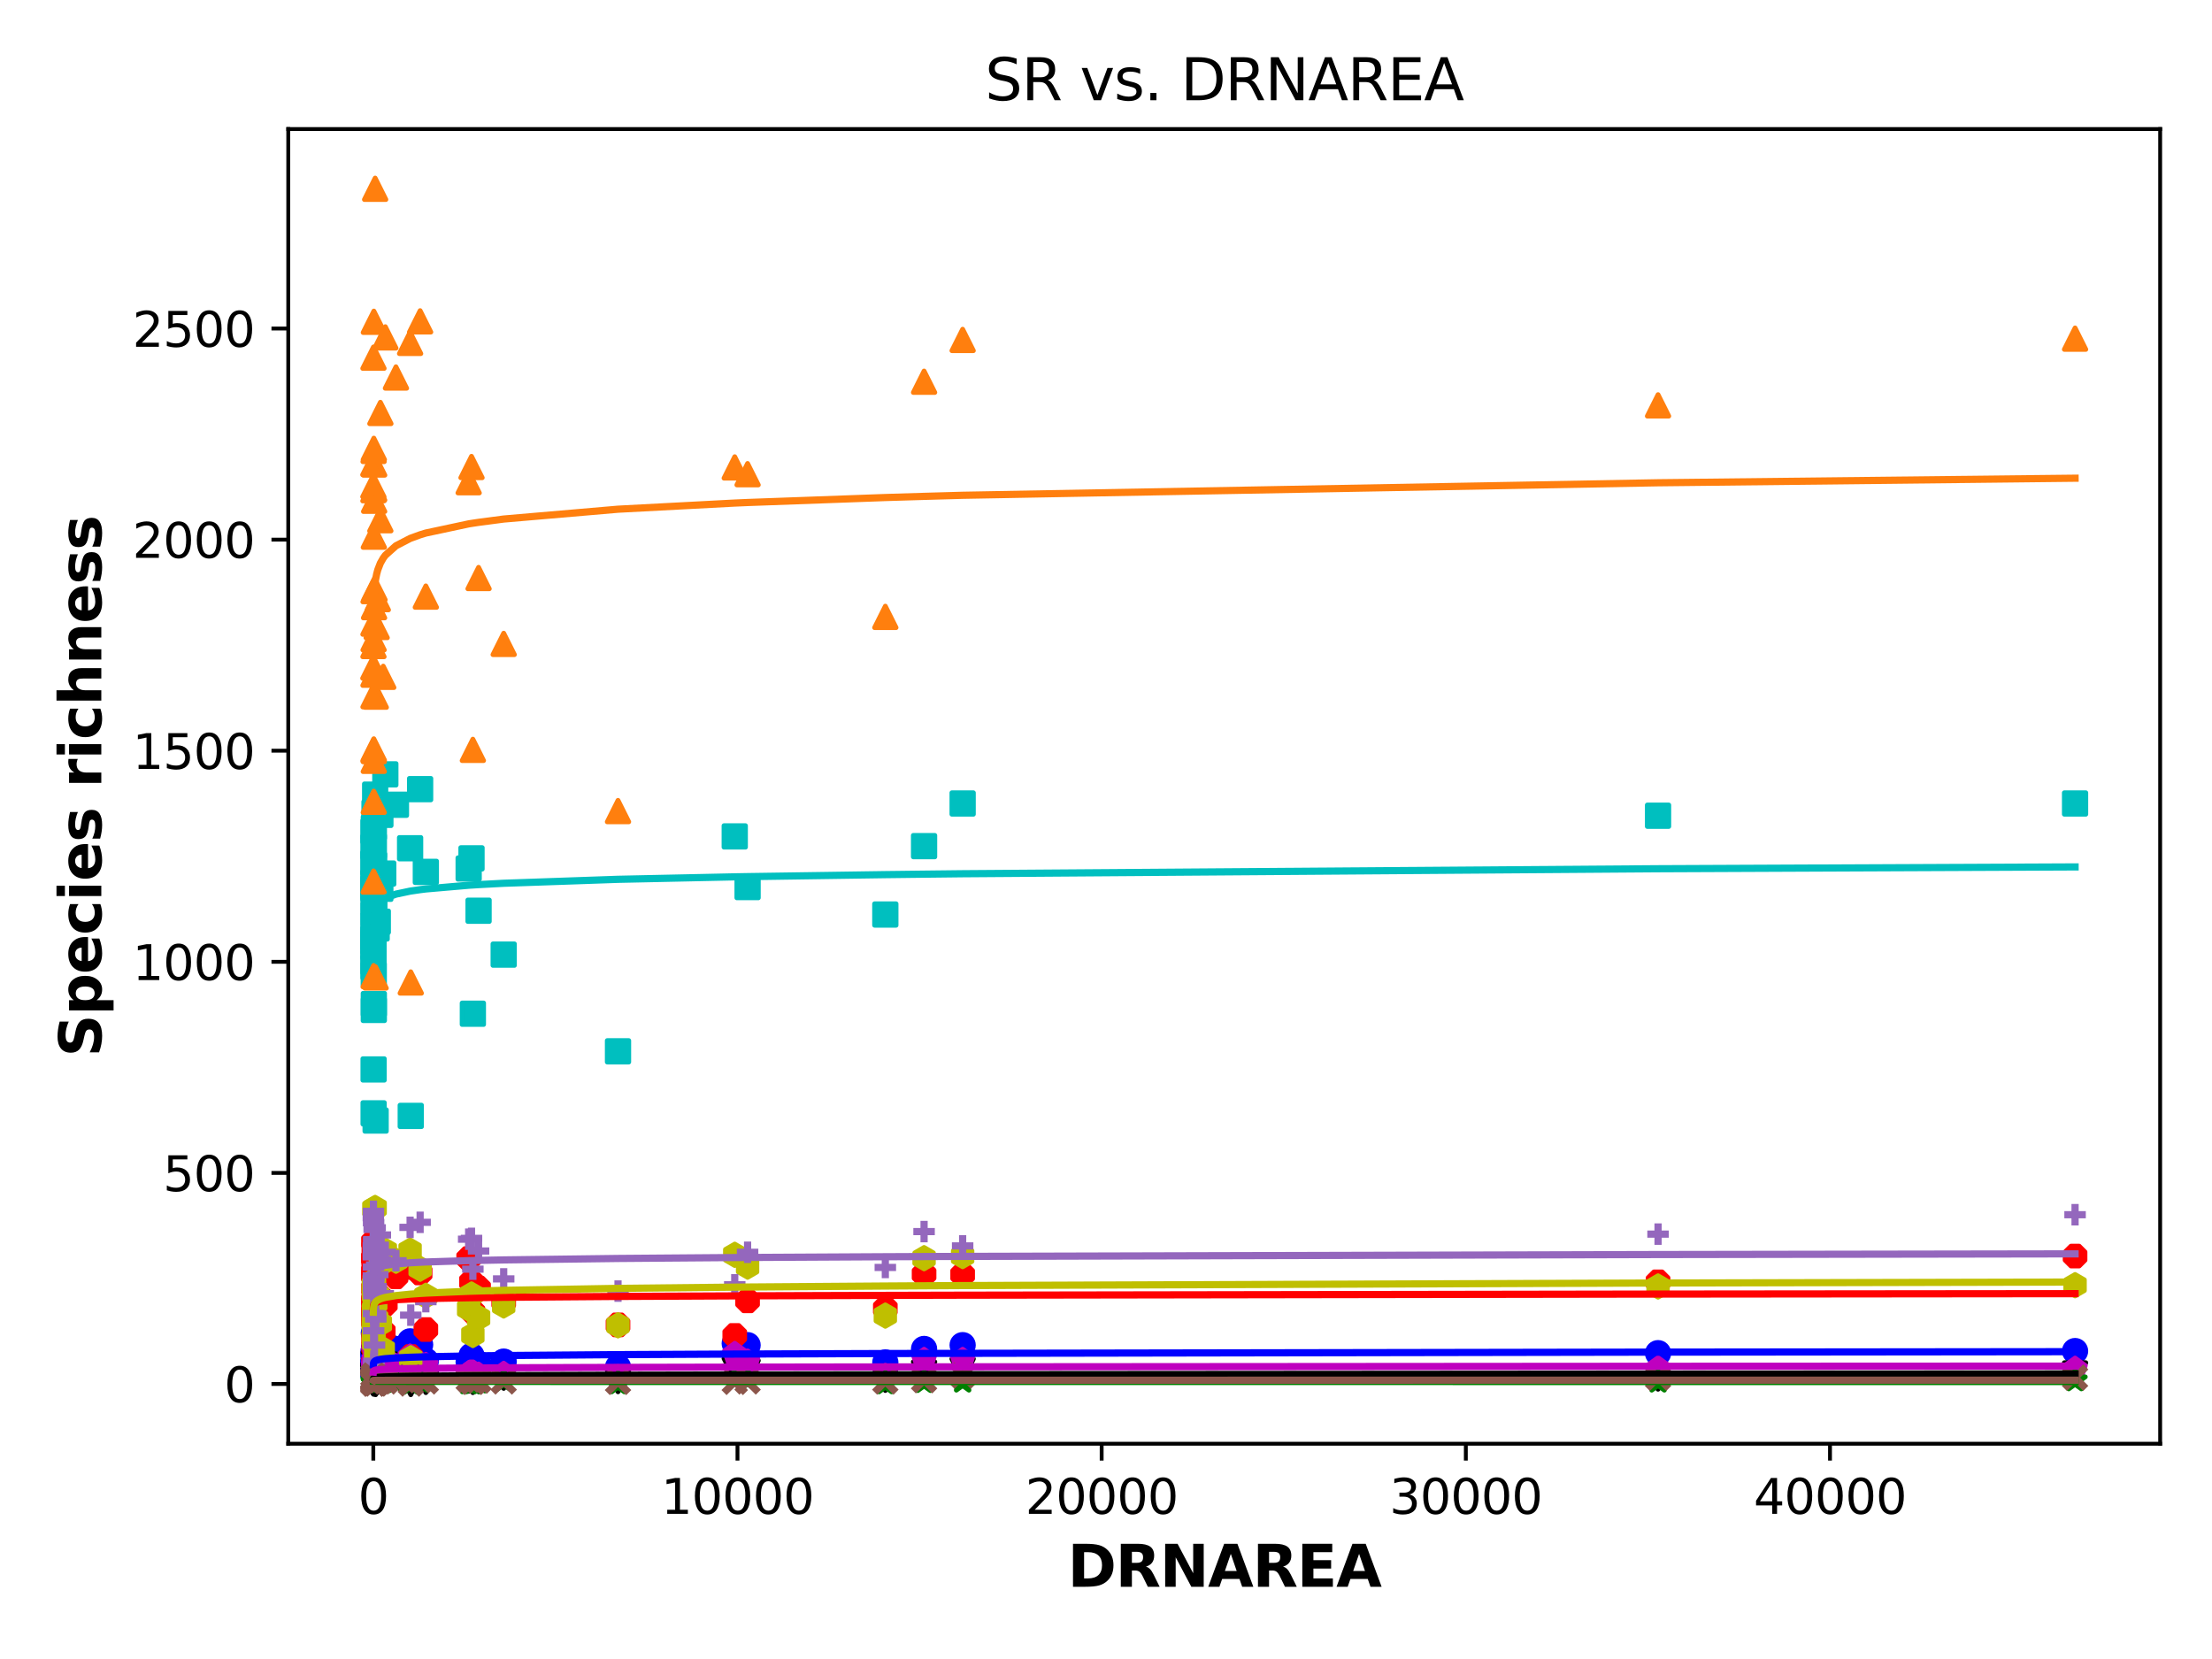 <?xml version="1.0" encoding="utf-8" standalone="no"?>
<!DOCTYPE svg PUBLIC "-//W3C//DTD SVG 1.1//EN"
  "http://www.w3.org/Graphics/SVG/1.1/DTD/svg11.dtd">
<svg xmlns:xlink="http://www.w3.org/1999/xlink" width="460.8pt" height="345.6pt" viewBox="0 0 460.8 345.6" xmlns="http://www.w3.org/2000/svg" version="1.1">
 <defs>
  <style type="text/css">*{stroke-linejoin: round; stroke-linecap: butt}</style>
 </defs>
 <g id="figure_1">
  <g id="patch_1">
   <path d="M 0 345.6 
L 460.8 345.6 
L 460.8 0 
L 0 0 
z
" style="fill: #ffffff"/>
  </g>
  <g id="axes_1">
   <g id="patch_2">
    <path d="M 60.05 300.76 
L 450 300.76 
L 450 26.88 
L 60.05 26.88 
z
" style="fill: #ffffff"/>
   </g>
   <g id="PathCollection_1">
    <defs>
     <path id="m9d746c4480" d="M 0 2.236 
C 0.593 2.236 1.162 2 1.581 1.581 
C 2 1.162 2.236 0.593 2.236 0 
C 2.236 -0.593 2 -1.162 1.581 -1.581 
C 1.162 -2 0.593 -2.236 0 -2.236 
C -0.593 -2.236 -1.162 -2 -1.581 -1.581 
C -2 -1.162 -2.236 -0.593 -2.236 0 
C -2.236 0.593 -2 1.162 -1.581 1.581 
C -1.162 2 -0.593 2.236 0 2.236 
z
" style="stroke: #0000ff"/>
    </defs>
    <g clip-path="url(#p379aae8c66)">
     <use xlink:href="#m9d746c4480" x="77.923" y="283.21" style="fill: #0000ff; stroke: #0000ff"/>
     <use xlink:href="#m9d746c4480" x="77.796" y="285.057" style="fill: #0000ff; stroke: #0000ff"/>
     <use xlink:href="#m9d746c4480" x="345.402" y="281.891" style="fill: #0000ff; stroke: #0000ff"/>
     <use xlink:href="#m9d746c4480" x="85.432" y="279.428" style="fill: #0000ff; stroke: #0000ff"/>
     <use xlink:href="#m9d746c4480" x="77.875" y="284.265" style="fill: #0000ff; stroke: #0000ff"/>
     <use xlink:href="#m9d746c4480" x="77.862" y="283.65" style="fill: #0000ff; stroke: #0000ff"/>
     <use xlink:href="#m9d746c4480" x="192.502" y="281.011" style="fill: #0000ff; stroke: #0000ff"/>
     <use xlink:href="#m9d746c4480" x="77.867" y="286.552" style="fill: #0000ff; stroke: #0000ff"/>
     <use xlink:href="#m9d746c4480" x="77.946" y="282.594" style="fill: #0000ff; stroke: #0000ff"/>
     <use xlink:href="#m9d746c4480" x="432.275" y="281.451" style="fill: #0000ff; stroke: #0000ff"/>
     <use xlink:href="#m9d746c4480" x="200.536" y="280.22" style="fill: #0000ff; stroke: #0000ff"/>
     <use xlink:href="#m9d746c4480" x="77.876" y="284.793" style="fill: #0000ff; stroke: #0000ff"/>
     <use xlink:href="#m9d746c4480" x="99.696" y="284.089" style="fill: #0000ff; stroke: #0000ff"/>
     <use xlink:href="#m9d746c4480" x="77.874" y="285.057" style="fill: #0000ff; stroke: #0000ff"/>
     <use xlink:href="#m9d746c4480" x="77.826" y="285.145" style="fill: #0000ff; stroke: #0000ff"/>
     <use xlink:href="#m9d746c4480" x="79.836" y="287.519" style="fill: #0000ff; stroke: #0000ff"/>
     <use xlink:href="#m9d746c4480" x="77.829" y="285.497" style="fill: #0000ff; stroke: #0000ff"/>
     <use xlink:href="#m9d746c4480" x="77.79" y="283.386" style="fill: #0000ff; stroke: #0000ff"/>
     <use xlink:href="#m9d746c4480" x="77.804" y="285.76" style="fill: #0000ff; stroke: #0000ff"/>
     <use xlink:href="#m9d746c4480" x="77.775" y="284.001" style="fill: #0000ff; stroke: #0000ff"/>
     <use xlink:href="#m9d746c4480" x="77.832" y="286.024" style="fill: #0000ff; stroke: #0000ff"/>
     <use xlink:href="#m9d746c4480" x="78.15" y="274.943" style="fill: #0000ff; stroke: #0000ff"/>
     <use xlink:href="#m9d746c4480" x="128.743" y="284.793" style="fill: #0000ff; stroke: #0000ff"/>
     <use xlink:href="#m9d746c4480" x="78.016" y="284.265" style="fill: #0000ff; stroke: #0000ff"/>
     <use xlink:href="#m9d746c4480" x="79.233" y="284.001" style="fill: #0000ff; stroke: #0000ff"/>
     <use xlink:href="#m9d746c4480" x="78.462" y="284.089" style="fill: #0000ff; stroke: #0000ff"/>
     <use xlink:href="#m9d746c4480" x="87.519" y="280.132" style="fill: #0000ff; stroke: #0000ff"/>
     <use xlink:href="#m9d746c4480" x="104.928" y="283.65" style="fill: #0000ff; stroke: #0000ff"/>
     <use xlink:href="#m9d746c4480" x="80.272" y="279.868" style="fill: #0000ff; stroke: #0000ff"/>
     <use xlink:href="#m9d746c4480" x="77.822" y="282.155" style="fill: #0000ff; stroke: #0000ff"/>
     <use xlink:href="#m9d746c4480" x="184.43" y="283.826" style="fill: #0000ff; stroke: #0000ff"/>
     <use xlink:href="#m9d746c4480" x="77.776" y="282.242" style="fill: #0000ff; stroke: #0000ff"/>
     <use xlink:href="#m9d746c4480" x="97.63" y="283.738" style="fill: #0000ff; stroke: #0000ff"/>
     <use xlink:href="#m9d746c4480" x="78.702" y="283.65" style="fill: #0000ff; stroke: #0000ff"/>
     <use xlink:href="#m9d746c4480" x="98.224" y="282.418" style="fill: #0000ff; stroke: #0000ff"/>
     <use xlink:href="#m9d746c4480" x="78.249" y="286.552" style="fill: #0000ff; stroke: #0000ff"/>
     <use xlink:href="#m9d746c4480" x="77.807" y="285.497" style="fill: #0000ff; stroke: #0000ff"/>
     <use xlink:href="#m9d746c4480" x="77.8" y="285.672" style="fill: #0000ff; stroke: #0000ff"/>
     <use xlink:href="#m9d746c4480" x="77.812" y="286.376" style="fill: #0000ff; stroke: #0000ff"/>
     <use xlink:href="#m9d746c4480" x="77.816" y="283.826" style="fill: #0000ff; stroke: #0000ff"/>
     <use xlink:href="#m9d746c4480" x="77.8" y="281.539" style="fill: #0000ff; stroke: #0000ff"/>
     <use xlink:href="#m9d746c4480" x="98.506" y="284.793" style="fill: #0000ff; stroke: #0000ff"/>
     <use xlink:href="#m9d746c4480" x="77.946" y="282.594" style="fill: #0000ff; stroke: #0000ff"/>
     <use xlink:href="#m9d746c4480" x="155.737" y="280.22" style="fill: #0000ff; stroke: #0000ff"/>
     <use xlink:href="#m9d746c4480" x="79.241" y="281.539" style="fill: #0000ff; stroke: #0000ff"/>
     <use xlink:href="#m9d746c4480" x="77.942" y="280.659" style="fill: #0000ff; stroke: #0000ff"/>
     <use xlink:href="#m9d746c4480" x="82.482" y="281.011" style="fill: #0000ff; stroke: #0000ff"/>
     <use xlink:href="#m9d746c4480" x="77.777" y="286.2" style="fill: #0000ff; stroke: #0000ff"/>
     <use xlink:href="#m9d746c4480" x="85.568" y="286.992" style="fill: #0000ff; stroke: #0000ff"/>
     <use xlink:href="#m9d746c4480" x="77.875" y="284.089" style="fill: #0000ff; stroke: #0000ff"/>
     <use xlink:href="#m9d746c4480" x="77.883" y="277.669" style="fill: #0000ff; stroke: #0000ff"/>
     <use xlink:href="#m9d746c4480" x="88.709" y="283.474" style="fill: #0000ff; stroke: #0000ff"/>
     <use xlink:href="#m9d746c4480" x="78.282" y="283.826" style="fill: #0000ff; stroke: #0000ff"/>
     <use xlink:href="#m9d746c4480" x="153.06" y="279.868" style="fill: #0000ff; stroke: #0000ff"/>
    </g>
   </g>
   <g id="PathCollection_2">
    <defs>
     <path id="mac52b23188" d="M -0 2.236 
L 2.236 -2.236 
L -2.236 -2.236 
z
" style="stroke: #000000"/>
    </defs>
    <g clip-path="url(#p379aae8c66)">
     <use xlink:href="#mac52b23188" x="77.923" y="287.168" style="stroke: #000000"/>
     <use xlink:href="#mac52b23188" x="77.796" y="287.695" style="stroke: #000000"/>
     <use xlink:href="#mac52b23188" x="345.402" y="287.168" style="stroke: #000000"/>
     <use xlink:href="#mac52b23188" x="85.432" y="284.353" style="stroke: #000000"/>
     <use xlink:href="#mac52b23188" x="77.875" y="287.343" style="stroke: #000000"/>
     <use xlink:href="#mac52b23188" x="77.862" y="286.992" style="stroke: #000000"/>
     <use xlink:href="#mac52b23188" x="192.502" y="285.936" style="stroke: #000000"/>
     <use xlink:href="#mac52b23188" x="77.867" y="287.871" style="stroke: #000000"/>
     <use xlink:href="#mac52b23188" x="77.946" y="287.08" style="stroke: #000000"/>
     <use xlink:href="#mac52b23188" x="432.275" y="286.112" style="stroke: #000000"/>
     <use xlink:href="#mac52b23188" x="200.536" y="285.321" style="stroke: #000000"/>
     <use xlink:href="#mac52b23188" x="77.876" y="287.959" style="stroke: #000000"/>
     <use xlink:href="#mac52b23188" x="99.696" y="287.695" style="stroke: #000000"/>
     <use xlink:href="#mac52b23188" x="77.874" y="287.959" style="stroke: #000000"/>
     <use xlink:href="#mac52b23188" x="77.826" y="288.135" style="stroke: #000000"/>
     <use xlink:href="#mac52b23188" x="79.836" y="287.871" style="stroke: #000000"/>
     <use xlink:href="#mac52b23188" x="77.829" y="287.959" style="stroke: #000000"/>
     <use xlink:href="#mac52b23188" x="77.79" y="287.519" style="stroke: #000000"/>
     <use xlink:href="#mac52b23188" x="77.804" y="288.047" style="stroke: #000000"/>
     <use xlink:href="#mac52b23188" x="77.775" y="286.816" style="stroke: #000000"/>
     <use xlink:href="#mac52b23188" x="77.832" y="288.135" style="stroke: #000000"/>
     <use xlink:href="#mac52b23188" x="78.15" y="279.604" style="stroke: #000000"/>
     <use xlink:href="#mac52b23188" x="128.743" y="287.695" style="stroke: #000000"/>
     <use xlink:href="#mac52b23188" x="78.016" y="286.552" style="stroke: #000000"/>
     <use xlink:href="#mac52b23188" x="79.233" y="286.904" style="stroke: #000000"/>
     <use xlink:href="#mac52b23188" x="78.462" y="287.959" style="stroke: #000000"/>
     <use xlink:href="#mac52b23188" x="87.519" y="285.409" style="stroke: #000000"/>
     <use xlink:href="#mac52b23188" x="104.928" y="286.992" style="stroke: #000000"/>
     <use xlink:href="#mac52b23188" x="80.272" y="284.265" style="stroke: #000000"/>
     <use xlink:href="#mac52b23188" x="77.822" y="286.816" style="stroke: #000000"/>
     <use xlink:href="#mac52b23188" x="184.43" y="287.431" style="stroke: #000000"/>
     <use xlink:href="#mac52b23188" x="77.776" y="286.64" style="stroke: #000000"/>
     <use xlink:href="#mac52b23188" x="97.63" y="287.607" style="stroke: #000000"/>
     <use xlink:href="#mac52b23188" x="78.702" y="287.519" style="stroke: #000000"/>
     <use xlink:href="#mac52b23188" x="98.224" y="286.992" style="stroke: #000000"/>
     <use xlink:href="#mac52b23188" x="78.249" y="288.311" style="stroke: #000000"/>
     <use xlink:href="#mac52b23188" x="77.807" y="288.223" style="stroke: #000000"/>
     <use xlink:href="#mac52b23188" x="77.8" y="287.959" style="stroke: #000000"/>
     <use xlink:href="#mac52b23188" x="77.812" y="288.047" style="stroke: #000000"/>
     <use xlink:href="#mac52b23188" x="77.816" y="287.695" style="stroke: #000000"/>
     <use xlink:href="#mac52b23188" x="77.8" y="286.288" style="stroke: #000000"/>
     <use xlink:href="#mac52b23188" x="98.506" y="287.871" style="stroke: #000000"/>
     <use xlink:href="#mac52b23188" x="77.946" y="287.431" style="stroke: #000000"/>
     <use xlink:href="#mac52b23188" x="155.737" y="285.672" style="stroke: #000000"/>
     <use xlink:href="#mac52b23188" x="79.241" y="286.464" style="stroke: #000000"/>
     <use xlink:href="#mac52b23188" x="77.942" y="286.464" style="stroke: #000000"/>
     <use xlink:href="#mac52b23188" x="82.482" y="284.969" style="stroke: #000000"/>
     <use xlink:href="#mac52b23188" x="77.777" y="288.047" style="stroke: #000000"/>
     <use xlink:href="#mac52b23188" x="85.568" y="288.311" style="stroke: #000000"/>
     <use xlink:href="#mac52b23188" x="77.875" y="287.783" style="stroke: #000000"/>
     <use xlink:href="#mac52b23188" x="77.883" y="283.913" style="stroke: #000000"/>
     <use xlink:href="#mac52b23188" x="88.709" y="287.871" style="stroke: #000000"/>
     <use xlink:href="#mac52b23188" x="78.282" y="287.783" style="stroke: #000000"/>
     <use xlink:href="#mac52b23188" x="153.06" y="285.233" style="stroke: #000000"/>
    </g>
   </g>
   <g id="PathCollection_3">
    <defs>
     <path id="m160c9a1e8d" d="M -0.856 -2.066 
L -2.066 -0.856 
L -2.066 0.856 
L -0.856 2.066 
L 0.856 2.066 
L 2.066 0.856 
L 2.066 -0.856 
L 0.856 -2.066 
z
" style="stroke: #ff0000"/>
    </defs>
    <g clip-path="url(#p379aae8c66)">
     <use xlink:href="#m160c9a1e8d" x="77.923" y="275.734" style="fill: #ff0000; stroke: #ff0000"/>
     <use xlink:href="#m160c9a1e8d" x="77.796" y="271.073" style="fill: #ff0000; stroke: #ff0000"/>
     <use xlink:href="#m160c9a1e8d" x="345.402" y="267.027" style="fill: #ff0000; stroke: #ff0000"/>
     <use xlink:href="#m160c9a1e8d" x="85.432" y="264.037" style="fill: #ff0000; stroke: #ff0000"/>
     <use xlink:href="#m160c9a1e8d" x="77.875" y="264.301" style="fill: #ff0000; stroke: #ff0000"/>
     <use xlink:href="#m160c9a1e8d" x="77.862" y="284.705" style="fill: #ff0000; stroke: #ff0000"/>
     <use xlink:href="#m160c9a1e8d" x="192.502" y="265.444" style="fill: #ff0000; stroke: #ff0000"/>
     <use xlink:href="#m160c9a1e8d" x="77.867" y="283.826" style="fill: #ff0000; stroke: #ff0000"/>
     <use xlink:href="#m160c9a1e8d" x="77.946" y="265.708" style="fill: #ff0000; stroke: #ff0000"/>
     <use xlink:href="#m160c9a1e8d" x="432.275" y="261.663" style="fill: #ff0000; stroke: #ff0000"/>
     <use xlink:href="#m160c9a1e8d" x="200.536" y="265.532" style="fill: #ff0000; stroke: #ff0000"/>
     <use xlink:href="#m160c9a1e8d" x="77.876" y="273.711" style="fill: #ff0000; stroke: #ff0000"/>
     <use xlink:href="#m160c9a1e8d" x="99.696" y="268.347" style="fill: #ff0000; stroke: #ff0000"/>
     <use xlink:href="#m160c9a1e8d" x="77.874" y="272.568" style="fill: #ff0000; stroke: #ff0000"/>
     <use xlink:href="#m160c9a1e8d" x="77.826" y="275.295" style="fill: #ff0000; stroke: #ff0000"/>
     <use xlink:href="#m160c9a1e8d" x="79.836" y="277.405" style="fill: #ff0000; stroke: #ff0000"/>
     <use xlink:href="#m160c9a1e8d" x="77.829" y="280.659" style="fill: #ff0000; stroke: #ff0000"/>
     <use xlink:href="#m160c9a1e8d" x="77.79" y="264.917" style="fill: #ff0000; stroke: #ff0000"/>
     <use xlink:href="#m160c9a1e8d" x="77.804" y="275.031" style="fill: #ff0000; stroke: #ff0000"/>
     <use xlink:href="#m160c9a1e8d" x="77.775" y="262.102" style="fill: #ff0000; stroke: #ff0000"/>
     <use xlink:href="#m160c9a1e8d" x="77.832" y="283.826" style="fill: #ff0000; stroke: #ff0000"/>
     <use xlink:href="#m160c9a1e8d" x="78.15" y="262.454" style="fill: #ff0000; stroke: #ff0000"/>
     <use xlink:href="#m160c9a1e8d" x="128.743" y="275.998" style="fill: #ff0000; stroke: #ff0000"/>
     <use xlink:href="#m160c9a1e8d" x="78.016" y="281.627" style="fill: #ff0000; stroke: #ff0000"/>
     <use xlink:href="#m160c9a1e8d" x="79.233" y="263.949" style="fill: #ff0000; stroke: #ff0000"/>
     <use xlink:href="#m160c9a1e8d" x="78.462" y="271.777" style="fill: #ff0000; stroke: #ff0000"/>
     <use xlink:href="#m160c9a1e8d" x="87.519" y="265.18" style="fill: #ff0000; stroke: #ff0000"/>
     <use xlink:href="#m160c9a1e8d" x="104.928" y="271.161" style="fill: #ff0000; stroke: #ff0000"/>
     <use xlink:href="#m160c9a1e8d" x="80.272" y="271.689" style="fill: #ff0000; stroke: #ff0000"/>
     <use xlink:href="#m160c9a1e8d" x="77.822" y="270.721" style="fill: #ff0000; stroke: #ff0000"/>
     <use xlink:href="#m160c9a1e8d" x="184.43" y="272.568" style="fill: #ff0000; stroke: #ff0000"/>
     <use xlink:href="#m160c9a1e8d" x="77.776" y="265.708" style="fill: #ff0000; stroke: #ff0000"/>
     <use xlink:href="#m160c9a1e8d" x="97.63" y="262.19" style="fill: #ff0000; stroke: #ff0000"/>
     <use xlink:href="#m160c9a1e8d" x="78.702" y="272.656" style="fill: #ff0000; stroke: #ff0000"/>
     <use xlink:href="#m160c9a1e8d" x="98.224" y="267.027" style="fill: #ff0000; stroke: #ff0000"/>
     <use xlink:href="#m160c9a1e8d" x="78.249" y="283.386" style="fill: #ff0000; stroke: #ff0000"/>
     <use xlink:href="#m160c9a1e8d" x="77.807" y="274.503" style="fill: #ff0000; stroke: #ff0000"/>
     <use xlink:href="#m160c9a1e8d" x="77.8" y="268.435" style="fill: #ff0000; stroke: #ff0000"/>
     <use xlink:href="#m160c9a1e8d" x="77.812" y="278.725" style="fill: #ff0000; stroke: #ff0000"/>
     <use xlink:href="#m160c9a1e8d" x="77.816" y="273.799" style="fill: #ff0000; stroke: #ff0000"/>
     <use xlink:href="#m160c9a1e8d" x="77.8" y="258.672" style="fill: #ff0000; stroke: #ff0000"/>
     <use xlink:href="#m160c9a1e8d" x="98.506" y="273.272" style="fill: #ff0000; stroke: #ff0000"/>
     <use xlink:href="#m160c9a1e8d" x="77.946" y="265.62" style="fill: #ff0000; stroke: #ff0000"/>
     <use xlink:href="#m160c9a1e8d" x="155.737" y="270.985" style="fill: #ff0000; stroke: #ff0000"/>
     <use xlink:href="#m160c9a1e8d" x="79.241" y="270.194" style="fill: #ff0000; stroke: #ff0000"/>
     <use xlink:href="#m160c9a1e8d" x="77.942" y="268.786" style="fill: #ff0000; stroke: #ff0000"/>
     <use xlink:href="#m160c9a1e8d" x="82.482" y="265.972" style="fill: #ff0000; stroke: #ff0000"/>
     <use xlink:href="#m160c9a1e8d" x="77.777" y="273.272" style="fill: #ff0000; stroke: #ff0000"/>
     <use xlink:href="#m160c9a1e8d" x="85.568" y="282.594" style="fill: #ff0000; stroke: #ff0000"/>
     <use xlink:href="#m160c9a1e8d" x="77.875" y="259.904" style="fill: #ff0000; stroke: #ff0000"/>
     <use xlink:href="#m160c9a1e8d" x="77.883" y="262.63" style="fill: #ff0000; stroke: #ff0000"/>
     <use xlink:href="#m160c9a1e8d" x="88.709" y="276.966" style="fill: #ff0000; stroke: #ff0000"/>
     <use xlink:href="#m160c9a1e8d" x="78.282" y="282.594" style="fill: #ff0000; stroke: #ff0000"/>
     <use xlink:href="#m160c9a1e8d" x="153.06" y="278.197" style="fill: #ff0000; stroke: #ff0000"/>
    </g>
   </g>
   <g id="PathCollection_4">
    <defs>
     <path id="m720bc532ed" d="M -2.236 2.236 
L 2.236 2.236 
L 2.236 -2.236 
L -2.236 -2.236 
z
" style="stroke: #00bfbf"/>
    </defs>
    <g clip-path="url(#p379aae8c66)">
     <use xlink:href="#m720bc532ed" x="77.923" y="189.809" style="fill: #00bfbf; stroke: #00bfbf"/>
     <use xlink:href="#m720bc532ed" x="77.796" y="197.372" style="fill: #00bfbf; stroke: #00bfbf"/>
     <use xlink:href="#m720bc532ed" x="345.402" y="169.932" style="fill: #00bfbf; stroke: #00bfbf"/>
     <use xlink:href="#m720bc532ed" x="85.432" y="176.704" style="fill: #00bfbf; stroke: #00bfbf"/>
     <use xlink:href="#m720bc532ed" x="77.875" y="188.05" style="fill: #00bfbf; stroke: #00bfbf"/>
     <use xlink:href="#m720bc532ed" x="77.862" y="203.001" style="fill: #00bfbf; stroke: #00bfbf"/>
     <use xlink:href="#m720bc532ed" x="192.502" y="176.265" style="fill: #00bfbf; stroke: #00bfbf"/>
     <use xlink:href="#m720bc532ed" x="77.867" y="187.698" style="fill: #00bfbf; stroke: #00bfbf"/>
     <use xlink:href="#m720bc532ed" x="77.946" y="180.134" style="fill: #00bfbf; stroke: #00bfbf"/>
     <use xlink:href="#m720bc532ed" x="432.275" y="167.382" style="fill: #00bfbf; stroke: #00bfbf"/>
     <use xlink:href="#m720bc532ed" x="200.536" y="167.382" style="fill: #00bfbf; stroke: #00bfbf"/>
     <use xlink:href="#m720bc532ed" x="77.876" y="209.157" style="fill: #00bfbf; stroke: #00bfbf"/>
     <use xlink:href="#m720bc532ed" x="99.696" y="189.721" style="fill: #00bfbf; stroke: #00bfbf"/>
     <use xlink:href="#m720bc532ed" x="77.874" y="210.389" style="fill: #00bfbf; stroke: #00bfbf"/>
     <use xlink:href="#m720bc532ed" x="77.826" y="190.424" style="fill: #00bfbf; stroke: #00bfbf"/>
     <use xlink:href="#m720bc532ed" x="79.836" y="181.981" style="fill: #00bfbf; stroke: #00bfbf"/>
     <use xlink:href="#m720bc532ed" x="77.829" y="222.789" style="fill: #00bfbf; stroke: #00bfbf"/>
     <use xlink:href="#m720bc532ed" x="77.79" y="184.972" style="fill: #00bfbf; stroke: #00bfbf"/>
     <use xlink:href="#m720bc532ed" x="77.804" y="192.623" style="fill: #00bfbf; stroke: #00bfbf"/>
     <use xlink:href="#m720bc532ed" x="77.775" y="179.783" style="fill: #00bfbf; stroke: #00bfbf"/>
     <use xlink:href="#m720bc532ed" x="77.832" y="231.936" style="fill: #00bfbf; stroke: #00bfbf"/>
     <use xlink:href="#m720bc532ed" x="78.15" y="165.535" style="fill: #00bfbf; stroke: #00bfbf"/>
     <use xlink:href="#m720bc532ed" x="128.743" y="219.008" style="fill: #00bfbf; stroke: #00bfbf"/>
     <use xlink:href="#m720bc532ed" x="78.016" y="169.229" style="fill: #00bfbf; stroke: #00bfbf"/>
     <use xlink:href="#m720bc532ed" x="79.233" y="185.147" style="fill: #00bfbf; stroke: #00bfbf"/>
     <use xlink:href="#m720bc532ed" x="78.462" y="193.415" style="fill: #00bfbf; stroke: #00bfbf"/>
     <use xlink:href="#m720bc532ed" x="87.519" y="164.392" style="fill: #00bfbf; stroke: #00bfbf"/>
     <use xlink:href="#m720bc532ed" x="104.928" y="198.867" style="fill: #00bfbf; stroke: #00bfbf"/>
     <use xlink:href="#m720bc532ed" x="80.272" y="161.313" style="fill: #00bfbf; stroke: #00bfbf"/>
     <use xlink:href="#m720bc532ed" x="77.822" y="176.441" style="fill: #00bfbf; stroke: #00bfbf"/>
     <use xlink:href="#m720bc532ed" x="184.43" y="190.512" style="fill: #00bfbf; stroke: #00bfbf"/>
     <use xlink:href="#m720bc532ed" x="77.776" y="183.828" style="fill: #00bfbf; stroke: #00bfbf"/>
     <use xlink:href="#m720bc532ed" x="97.63" y="180.926" style="fill: #00bfbf; stroke: #00bfbf"/>
     <use xlink:href="#m720bc532ed" x="78.702" y="192.007" style="fill: #00bfbf; stroke: #00bfbf"/>
     <use xlink:href="#m720bc532ed" x="98.224" y="178.815" style="fill: #00bfbf; stroke: #00bfbf"/>
     <use xlink:href="#m720bc532ed" x="78.249" y="233.431" style="fill: #00bfbf; stroke: #00bfbf"/>
     <use xlink:href="#m720bc532ed" x="77.807" y="201.506" style="fill: #00bfbf; stroke: #00bfbf"/>
     <use xlink:href="#m720bc532ed" x="77.8" y="196.229" style="fill: #00bfbf; stroke: #00bfbf"/>
     <use xlink:href="#m720bc532ed" x="77.812" y="200.45" style="fill: #00bfbf; stroke: #00bfbf"/>
     <use xlink:href="#m720bc532ed" x="77.816" y="185.323" style="fill: #00bfbf; stroke: #00bfbf"/>
     <use xlink:href="#m720bc532ed" x="77.8" y="173.187" style="fill: #00bfbf; stroke: #00bfbf"/>
     <use xlink:href="#m720bc532ed" x="98.506" y="211.18" style="fill: #00bfbf; stroke: #00bfbf"/>
     <use xlink:href="#m720bc532ed" x="77.946" y="186.731" style="fill: #00bfbf; stroke: #00bfbf"/>
     <use xlink:href="#m720bc532ed" x="155.737" y="184.796" style="fill: #00bfbf; stroke: #00bfbf"/>
     <use xlink:href="#m720bc532ed" x="79.241" y="169.757" style="fill: #00bfbf; stroke: #00bfbf"/>
     <use xlink:href="#m720bc532ed" x="77.942" y="184.004" style="fill: #00bfbf; stroke: #00bfbf"/>
     <use xlink:href="#m720bc532ed" x="82.482" y="167.646" style="fill: #00bfbf; stroke: #00bfbf"/>
     <use xlink:href="#m720bc532ed" x="77.777" y="195.437" style="fill: #00bfbf; stroke: #00bfbf"/>
     <use xlink:href="#m720bc532ed" x="85.568" y="232.464" style="fill: #00bfbf; stroke: #00bfbf"/>
     <use xlink:href="#m720bc532ed" x="77.875" y="176.265" style="fill: #00bfbf; stroke: #00bfbf"/>
     <use xlink:href="#m720bc532ed" x="77.883" y="172.395" style="fill: #00bfbf; stroke: #00bfbf"/>
     <use xlink:href="#m720bc532ed" x="88.709" y="181.63" style="fill: #00bfbf; stroke: #00bfbf"/>
     <use xlink:href="#m720bc532ed" x="78.282" y="192.007" style="fill: #00bfbf; stroke: #00bfbf"/>
     <use xlink:href="#m720bc532ed" x="153.06" y="174.242" style="fill: #00bfbf; stroke: #00bfbf"/>
    </g>
   </g>
   <g id="PathCollection_5">
    <defs>
     <path id="m0f5413b627" d="M 0 -2.236 
L -2.127 -0.691 
L -1.314 1.809 
L 1.314 1.809 
L 2.127 -0.691 
z
" style="stroke: #bf00bf"/>
    </defs>
    <g clip-path="url(#p379aae8c66)">
     <use xlink:href="#m0f5413b627" x="77.923" y="283.913" style="fill: #bf00bf; stroke: #bf00bf"/>
     <use xlink:href="#m0f5413b627" x="77.796" y="286.2" style="fill: #bf00bf; stroke: #bf00bf"/>
     <use xlink:href="#m0f5413b627" x="345.402" y="285.057" style="fill: #bf00bf; stroke: #bf00bf"/>
     <use xlink:href="#m0f5413b627" x="85.432" y="282.594" style="fill: #bf00bf; stroke: #bf00bf"/>
     <use xlink:href="#m0f5413b627" x="77.875" y="286.64" style="fill: #bf00bf; stroke: #bf00bf"/>
     <use xlink:href="#m0f5413b627" x="77.862" y="285.672" style="fill: #bf00bf; stroke: #bf00bf"/>
     <use xlink:href="#m0f5413b627" x="192.502" y="283.298" style="fill: #bf00bf; stroke: #bf00bf"/>
     <use xlink:href="#m0f5413b627" x="77.867" y="285.936" style="fill: #bf00bf; stroke: #bf00bf"/>
     <use xlink:href="#m0f5413b627" x="77.946" y="286.464" style="fill: #bf00bf; stroke: #bf00bf"/>
     <use xlink:href="#m0f5413b627" x="432.275" y="285.145" style="fill: #bf00bf; stroke: #bf00bf"/>
     <use xlink:href="#m0f5413b627" x="200.536" y="283.298" style="fill: #bf00bf; stroke: #bf00bf"/>
     <use xlink:href="#m0f5413b627" x="77.876" y="286.376" style="fill: #bf00bf; stroke: #bf00bf"/>
     <use xlink:href="#m0f5413b627" x="99.696" y="286.376" style="fill: #bf00bf; stroke: #bf00bf"/>
     <use xlink:href="#m0f5413b627" x="77.874" y="286.992" style="fill: #bf00bf; stroke: #bf00bf"/>
     <use xlink:href="#m0f5413b627" x="77.826" y="286.992" style="fill: #bf00bf; stroke: #bf00bf"/>
     <use xlink:href="#m0f5413b627" x="79.836" y="286.992" style="fill: #bf00bf; stroke: #bf00bf"/>
     <use xlink:href="#m0f5413b627" x="77.829" y="285.76" style="fill: #bf00bf; stroke: #bf00bf"/>
     <use xlink:href="#m0f5413b627" x="77.79" y="284.529" style="fill: #bf00bf; stroke: #bf00bf"/>
     <use xlink:href="#m0f5413b627" x="77.804" y="286.552" style="fill: #bf00bf; stroke: #bf00bf"/>
     <use xlink:href="#m0f5413b627" x="77.775" y="286.464" style="fill: #bf00bf; stroke: #bf00bf"/>
     <use xlink:href="#m0f5413b627" x="77.832" y="286.904" style="fill: #bf00bf; stroke: #bf00bf"/>
     <use xlink:href="#m0f5413b627" x="78.15" y="281.099" style="fill: #bf00bf; stroke: #bf00bf"/>
     <use xlink:href="#m0f5413b627" x="128.743" y="286.904" style="fill: #bf00bf; stroke: #bf00bf"/>
     <use xlink:href="#m0f5413b627" x="78.016" y="285.497" style="fill: #bf00bf; stroke: #bf00bf"/>
     <use xlink:href="#m0f5413b627" x="79.233" y="286.464" style="fill: #bf00bf; stroke: #bf00bf"/>
     <use xlink:href="#m0f5413b627" x="78.462" y="285.76" style="fill: #bf00bf; stroke: #bf00bf"/>
     <use xlink:href="#m0f5413b627" x="87.519" y="284.089" style="fill: #bf00bf; stroke: #bf00bf"/>
     <use xlink:href="#m0f5413b627" x="104.928" y="286.2" style="fill: #bf00bf; stroke: #bf00bf"/>
     <use xlink:href="#m0f5413b627" x="80.272" y="283.122" style="fill: #bf00bf; stroke: #bf00bf"/>
     <use xlink:href="#m0f5413b627" x="77.822" y="285.936" style="fill: #bf00bf; stroke: #bf00bf"/>
     <use xlink:href="#m0f5413b627" x="184.43" y="286.64" style="fill: #bf00bf; stroke: #bf00bf"/>
     <use xlink:href="#m0f5413b627" x="77.776" y="285.848" style="fill: #bf00bf; stroke: #bf00bf"/>
     <use xlink:href="#m0f5413b627" x="97.63" y="286.112" style="fill: #bf00bf; stroke: #bf00bf"/>
     <use xlink:href="#m0f5413b627" x="78.702" y="284.441" style="fill: #bf00bf; stroke: #bf00bf"/>
     <use xlink:href="#m0f5413b627" x="98.224" y="285.672" style="fill: #bf00bf; stroke: #bf00bf"/>
     <use xlink:href="#m0f5413b627" x="78.249" y="286.552" style="fill: #bf00bf; stroke: #bf00bf"/>
     <use xlink:href="#m0f5413b627" x="77.807" y="284.969" style="fill: #bf00bf; stroke: #bf00bf"/>
     <use xlink:href="#m0f5413b627" x="77.8" y="286.2" style="fill: #bf00bf; stroke: #bf00bf"/>
     <use xlink:href="#m0f5413b627" x="77.812" y="286.904" style="fill: #bf00bf; stroke: #bf00bf"/>
     <use xlink:href="#m0f5413b627" x="77.816" y="286.288" style="fill: #bf00bf; stroke: #bf00bf"/>
     <use xlink:href="#m0f5413b627" x="77.8" y="285.409" style="fill: #bf00bf; stroke: #bf00bf"/>
     <use xlink:href="#m0f5413b627" x="98.506" y="287.08" style="fill: #bf00bf; stroke: #bf00bf"/>
     <use xlink:href="#m0f5413b627" x="77.946" y="283.21" style="fill: #bf00bf; stroke: #bf00bf"/>
     <use xlink:href="#m0f5413b627" x="155.737" y="283.65" style="fill: #bf00bf; stroke: #bf00bf"/>
     <use xlink:href="#m0f5413b627" x="79.241" y="283.738" style="fill: #bf00bf; stroke: #bf00bf"/>
     <use xlink:href="#m0f5413b627" x="77.942" y="285.321" style="fill: #bf00bf; stroke: #bf00bf"/>
     <use xlink:href="#m0f5413b627" x="82.482" y="284.617" style="fill: #bf00bf; stroke: #bf00bf"/>
     <use xlink:href="#m0f5413b627" x="77.777" y="286.464" style="fill: #bf00bf; stroke: #bf00bf"/>
     <use xlink:href="#m0f5413b627" x="85.568" y="287.431" style="fill: #bf00bf; stroke: #bf00bf"/>
     <use xlink:href="#m0f5413b627" x="77.875" y="285.672" style="fill: #bf00bf; stroke: #bf00bf"/>
     <use xlink:href="#m0f5413b627" x="77.883" y="281.451" style="fill: #bf00bf; stroke: #bf00bf"/>
     <use xlink:href="#m0f5413b627" x="88.709" y="284.353" style="fill: #bf00bf; stroke: #bf00bf"/>
     <use xlink:href="#m0f5413b627" x="78.282" y="285.233" style="fill: #bf00bf; stroke: #bf00bf"/>
     <use xlink:href="#m0f5413b627" x="153.06" y="282.067" style="fill: #bf00bf; stroke: #bf00bf"/>
    </g>
   </g>
   <g id="PathCollection_6">
    <defs>
     <path id="mcce39d152c" d="M 0 -2.236 
L -0.502 -0.691 
L -2.127 -0.691 
L -0.812 0.264 
L -1.314 1.809 
L -0 0.854 
L 1.314 1.809 
L 0.812 0.264 
L 2.127 -0.691 
L 0.502 -0.691 
z
" style="stroke: #008000"/>
    </defs>
    <g clip-path="url(#p379aae8c66)">
     <use xlink:href="#mcce39d152c" x="77.923" y="287.695" style="fill: #008000; stroke: #008000"/>
     <use xlink:href="#mcce39d152c" x="77.796" y="287.695" style="fill: #008000; stroke: #008000"/>
     <use xlink:href="#mcce39d152c" x="345.402" y="287.783" style="fill: #008000; stroke: #008000"/>
     <use xlink:href="#mcce39d152c" x="85.432" y="287.695" style="fill: #008000; stroke: #008000"/>
     <use xlink:href="#mcce39d152c" x="77.875" y="287.783" style="fill: #008000; stroke: #008000"/>
     <use xlink:href="#mcce39d152c" x="77.862" y="287.783" style="fill: #008000; stroke: #008000"/>
     <use xlink:href="#mcce39d152c" x="192.502" y="287.871" style="fill: #008000; stroke: #008000"/>
     <use xlink:href="#mcce39d152c" x="77.867" y="287.431" style="fill: #008000; stroke: #008000"/>
     <use xlink:href="#mcce39d152c" x="77.946" y="287.959" style="fill: #008000; stroke: #008000"/>
     <use xlink:href="#mcce39d152c" x="432.275" y="287.519" style="fill: #008000; stroke: #008000"/>
     <use xlink:href="#mcce39d152c" x="200.536" y="287.783" style="fill: #008000; stroke: #008000"/>
     <use xlink:href="#mcce39d152c" x="77.876" y="288.047" style="fill: #008000; stroke: #008000"/>
     <use xlink:href="#mcce39d152c" x="99.696" y="287.959" style="fill: #008000; stroke: #008000"/>
     <use xlink:href="#mcce39d152c" x="77.874" y="287.783" style="fill: #008000; stroke: #008000"/>
     <use xlink:href="#mcce39d152c" x="77.826" y="287.959" style="fill: #008000; stroke: #008000"/>
     <use xlink:href="#mcce39d152c" x="79.836" y="287.871" style="fill: #008000; stroke: #008000"/>
     <use xlink:href="#mcce39d152c" x="77.829" y="287.343" style="fill: #008000; stroke: #008000"/>
     <use xlink:href="#mcce39d152c" x="77.79" y="287.343" style="fill: #008000; stroke: #008000"/>
     <use xlink:href="#mcce39d152c" x="77.804" y="287.783" style="fill: #008000; stroke: #008000"/>
     <use xlink:href="#mcce39d152c" x="77.775" y="287.783" style="fill: #008000; stroke: #008000"/>
     <use xlink:href="#mcce39d152c" x="77.832" y="287.959" style="fill: #008000; stroke: #008000"/>
     <use xlink:href="#mcce39d152c" x="78.15" y="287.343" style="fill: #008000; stroke: #008000"/>
     <use xlink:href="#mcce39d152c" x="128.743" y="288.135" style="fill: #008000; stroke: #008000"/>
     <use xlink:href="#mcce39d152c" x="78.016" y="287.519" style="fill: #008000; stroke: #008000"/>
     <use xlink:href="#mcce39d152c" x="79.233" y="287.871" style="fill: #008000; stroke: #008000"/>
     <use xlink:href="#mcce39d152c" x="78.462" y="287.871" style="fill: #008000; stroke: #008000"/>
     <use xlink:href="#mcce39d152c" x="87.519" y="287.783" style="fill: #008000; stroke: #008000"/>
     <use xlink:href="#mcce39d152c" x="104.928" y="287.607" style="fill: #008000; stroke: #008000"/>
     <use xlink:href="#mcce39d152c" x="80.272" y="287.343" style="fill: #008000; stroke: #008000"/>
     <use xlink:href="#mcce39d152c" x="77.822" y="287.607" style="fill: #008000; stroke: #008000"/>
     <use xlink:href="#mcce39d152c" x="184.43" y="288.135" style="fill: #008000; stroke: #008000"/>
     <use xlink:href="#mcce39d152c" x="77.776" y="288.047" style="fill: #008000; stroke: #008000"/>
     <use xlink:href="#mcce39d152c" x="97.63" y="288.135" style="fill: #008000; stroke: #008000"/>
     <use xlink:href="#mcce39d152c" x="78.702" y="287.871" style="fill: #008000; stroke: #008000"/>
     <use xlink:href="#mcce39d152c" x="98.224" y="287.695" style="fill: #008000; stroke: #008000"/>
     <use xlink:href="#mcce39d152c" x="78.249" y="287.959" style="fill: #008000; stroke: #008000"/>
     <use xlink:href="#mcce39d152c" x="77.807" y="287.256" style="fill: #008000; stroke: #008000"/>
     <use xlink:href="#mcce39d152c" x="77.8" y="287.959" style="fill: #008000; stroke: #008000"/>
     <use xlink:href="#mcce39d152c" x="77.812" y="288.047" style="fill: #008000; stroke: #008000"/>
     <use xlink:href="#mcce39d152c" x="77.816" y="287.871" style="fill: #008000; stroke: #008000"/>
     <use xlink:href="#mcce39d152c" x="77.8" y="287.783" style="fill: #008000; stroke: #008000"/>
     <use xlink:href="#mcce39d152c" x="98.506" y="288.135" style="fill: #008000; stroke: #008000"/>
     <use xlink:href="#mcce39d152c" x="77.946" y="287.256" style="fill: #008000; stroke: #008000"/>
     <use xlink:href="#mcce39d152c" x="155.737" y="287.431" style="fill: #008000; stroke: #008000"/>
     <use xlink:href="#mcce39d152c" x="79.241" y="287.695" style="fill: #008000; stroke: #008000"/>
     <use xlink:href="#mcce39d152c" x="77.942" y="287.871" style="fill: #008000; stroke: #008000"/>
     <use xlink:href="#mcce39d152c" x="82.482" y="287.871" style="fill: #008000; stroke: #008000"/>
     <use xlink:href="#mcce39d152c" x="77.777" y="287.695" style="fill: #008000; stroke: #008000"/>
     <use xlink:href="#mcce39d152c" x="85.568" y="288.223" style="fill: #008000; stroke: #008000"/>
     <use xlink:href="#mcce39d152c" x="77.875" y="287.783" style="fill: #008000; stroke: #008000"/>
     <use xlink:href="#mcce39d152c" x="77.883" y="287.871" style="fill: #008000; stroke: #008000"/>
     <use xlink:href="#mcce39d152c" x="88.709" y="287.607" style="fill: #008000; stroke: #008000"/>
     <use xlink:href="#mcce39d152c" x="78.282" y="287.08" style="fill: #008000; stroke: #008000"/>
     <use xlink:href="#mcce39d152c" x="153.06" y="287.343" style="fill: #008000; stroke: #008000"/>
    </g>
   </g>
   <g id="PathCollection_7">
    <defs>
     <path id="mc39cb63b2c" d="M 0 -2.236 
L -1.936 -1.118 
L -1.936 1.118 
L -0 2.236 
L 1.936 1.118 
L 1.936 -1.118 
z
" style="stroke: #bfbf00"/>
    </defs>
    <g clip-path="url(#p379aae8c66)">
     <use xlink:href="#mc39cb63b2c" x="77.923" y="268.61" style="fill: #bfbf00; stroke: #bfbf00"/>
     <use xlink:href="#mc39cb63b2c" x="77.796" y="272.92" style="fill: #bfbf00; stroke: #bfbf00"/>
     <use xlink:href="#mc39cb63b2c" x="345.402" y="267.995" style="fill: #bfbf00; stroke: #bfbf00"/>
     <use xlink:href="#mc39cb63b2c" x="85.432" y="260.519" style="fill: #bfbf00; stroke: #bfbf00"/>
     <use xlink:href="#mc39cb63b2c" x="77.875" y="274.063" style="fill: #bfbf00; stroke: #bfbf00"/>
     <use xlink:href="#mc39cb63b2c" x="77.862" y="269.578" style="fill: #bfbf00; stroke: #bfbf00"/>
     <use xlink:href="#mc39cb63b2c" x="192.502" y="262.102" style="fill: #bfbf00; stroke: #bfbf00"/>
     <use xlink:href="#mc39cb63b2c" x="77.867" y="274.855" style="fill: #bfbf00; stroke: #bfbf00"/>
     <use xlink:href="#mc39cb63b2c" x="77.946" y="271.073" style="fill: #bfbf00; stroke: #bfbf00"/>
     <use xlink:href="#mc39cb63b2c" x="432.275" y="267.731" style="fill: #bfbf00; stroke: #bfbf00"/>
     <use xlink:href="#mc39cb63b2c" x="200.536" y="261.663" style="fill: #bfbf00; stroke: #bfbf00"/>
     <use xlink:href="#mc39cb63b2c" x="77.876" y="274.679" style="fill: #bfbf00; stroke: #bfbf00"/>
     <use xlink:href="#mc39cb63b2c" x="99.696" y="274.503" style="fill: #bfbf00; stroke: #bfbf00"/>
     <use xlink:href="#mc39cb63b2c" x="77.874" y="277.757" style="fill: #bfbf00; stroke: #bfbf00"/>
     <use xlink:href="#mc39cb63b2c" x="77.826" y="276.614" style="fill: #bfbf00; stroke: #bfbf00"/>
     <use xlink:href="#mc39cb63b2c" x="79.836" y="281.099" style="fill: #bfbf00; stroke: #bfbf00"/>
     <use xlink:href="#mc39cb63b2c" x="77.829" y="278.285" style="fill: #bfbf00; stroke: #bfbf00"/>
     <use xlink:href="#mc39cb63b2c" x="77.79" y="269.138" style="fill: #bfbf00; stroke: #bfbf00"/>
     <use xlink:href="#mc39cb63b2c" x="77.804" y="276.614" style="fill: #bfbf00; stroke: #bfbf00"/>
     <use xlink:href="#mc39cb63b2c" x="77.775" y="275.47" style="fill: #bfbf00; stroke: #bfbf00"/>
     <use xlink:href="#mc39cb63b2c" x="77.832" y="279.604" style="fill: #bfbf00; stroke: #bfbf00"/>
     <use xlink:href="#mc39cb63b2c" x="78.15" y="251.636" style="fill: #bfbf00; stroke: #bfbf00"/>
     <use xlink:href="#mc39cb63b2c" x="128.743" y="276.086" style="fill: #bfbf00; stroke: #bfbf00"/>
     <use xlink:href="#mc39cb63b2c" x="78.016" y="266.764" style="fill: #bfbf00; stroke: #bfbf00"/>
     <use xlink:href="#mc39cb63b2c" x="79.233" y="275.734" style="fill: #bfbf00; stroke: #bfbf00"/>
     <use xlink:href="#mc39cb63b2c" x="78.462" y="274.767" style="fill: #bfbf00; stroke: #bfbf00"/>
     <use xlink:href="#mc39cb63b2c" x="87.519" y="264.301" style="fill: #bfbf00; stroke: #bfbf00"/>
     <use xlink:href="#mc39cb63b2c" x="104.928" y="271.953" style="fill: #bfbf00; stroke: #bfbf00"/>
     <use xlink:href="#mc39cb63b2c" x="80.272" y="260.519" style="fill: #bfbf00; stroke: #bfbf00"/>
     <use xlink:href="#mc39cb63b2c" x="77.822" y="269.49" style="fill: #bfbf00; stroke: #bfbf00"/>
     <use xlink:href="#mc39cb63b2c" x="184.43" y="274.063" style="fill: #bfbf00; stroke: #bfbf00"/>
     <use xlink:href="#mc39cb63b2c" x="77.776" y="267.819" style="fill: #bfbf00; stroke: #bfbf00"/>
     <use xlink:href="#mc39cb63b2c" x="97.63" y="272.656" style="fill: #bfbf00; stroke: #bfbf00"/>
     <use xlink:href="#mc39cb63b2c" x="78.702" y="269.842" style="fill: #bfbf00; stroke: #bfbf00"/>
     <use xlink:href="#mc39cb63b2c" x="98.224" y="269.666" style="fill: #bfbf00; stroke: #bfbf00"/>
     <use xlink:href="#mc39cb63b2c" x="78.249" y="281.979" style="fill: #bfbf00; stroke: #bfbf00"/>
     <use xlink:href="#mc39cb63b2c" x="77.807" y="276.35" style="fill: #bfbf00; stroke: #bfbf00"/>
     <use xlink:href="#mc39cb63b2c" x="77.8" y="275.382" style="fill: #bfbf00; stroke: #bfbf00"/>
     <use xlink:href="#mc39cb63b2c" x="77.812" y="278.373" style="fill: #bfbf00; stroke: #bfbf00"/>
     <use xlink:href="#mc39cb63b2c" x="77.816" y="273.096" style="fill: #bfbf00; stroke: #bfbf00"/>
     <use xlink:href="#mc39cb63b2c" x="77.8" y="268.171" style="fill: #bfbf00; stroke: #bfbf00"/>
     <use xlink:href="#mc39cb63b2c" x="98.506" y="278.109" style="fill: #bfbf00; stroke: #bfbf00"/>
     <use xlink:href="#mc39cb63b2c" x="77.946" y="266.939" style="fill: #bfbf00; stroke: #bfbf00"/>
     <use xlink:href="#mc39cb63b2c" x="155.737" y="263.861" style="fill: #bfbf00; stroke: #bfbf00"/>
     <use xlink:href="#mc39cb63b2c" x="79.241" y="263.334" style="fill: #bfbf00; stroke: #bfbf00"/>
     <use xlink:href="#mc39cb63b2c" x="77.942" y="268.435" style="fill: #bfbf00; stroke: #bfbf00"/>
     <use xlink:href="#mc39cb63b2c" x="82.482" y="262.63" style="fill: #bfbf00; stroke: #bfbf00"/>
     <use xlink:href="#mc39cb63b2c" x="77.777" y="278.9" style="fill: #bfbf00; stroke: #bfbf00"/>
     <use xlink:href="#mc39cb63b2c" x="85.568" y="282.946" style="fill: #bfbf00; stroke: #bfbf00"/>
     <use xlink:href="#mc39cb63b2c" x="77.875" y="273.096" style="fill: #bfbf00; stroke: #bfbf00"/>
     <use xlink:href="#mc39cb63b2c" x="77.883" y="251.812" style="fill: #bfbf00; stroke: #bfbf00"/>
     <use xlink:href="#mc39cb63b2c" x="88.709" y="269.93" style="fill: #bfbf00; stroke: #bfbf00"/>
     <use xlink:href="#mc39cb63b2c" x="78.282" y="271.425" style="fill: #bfbf00; stroke: #bfbf00"/>
     <use xlink:href="#mc39cb63b2c" x="153.06" y="261.399" style="fill: #bfbf00; stroke: #bfbf00"/>
    </g>
   </g>
   <g id="PathCollection_8">
    <defs>
     <path id="m92bdbd2dd0" d="M -2.236 0 
L 2.236 0 
M 0 2.236 
L 0 -2.236 
" style="stroke: #9467bd; stroke-width: 1.5"/>
    </defs>
    <g clip-path="url(#p379aae8c66)">
     <use xlink:href="#m92bdbd2dd0" x="77.923" y="268.874" style="fill: #9467bd; stroke: #9467bd; stroke-width: 1.5"/>
     <use xlink:href="#m92bdbd2dd0" x="77.796" y="265.972" style="fill: #9467bd; stroke: #9467bd; stroke-width: 1.5"/>
     <use xlink:href="#m92bdbd2dd0" x="345.402" y="257.089" style="fill: #9467bd; stroke: #9467bd; stroke-width: 1.5"/>
     <use xlink:href="#m92bdbd2dd0" x="85.432" y="255.682" style="fill: #9467bd; stroke: #9467bd; stroke-width: 1.5"/>
     <use xlink:href="#m92bdbd2dd0" x="77.875" y="258.408" style="fill: #9467bd; stroke: #9467bd; stroke-width: 1.5"/>
     <use xlink:href="#m92bdbd2dd0" x="77.862" y="284.177" style="fill: #9467bd; stroke: #9467bd; stroke-width: 1.5"/>
     <use xlink:href="#m92bdbd2dd0" x="192.502" y="256.562" style="fill: #9467bd; stroke: #9467bd; stroke-width: 1.5"/>
     <use xlink:href="#m92bdbd2dd0" x="77.867" y="283.562" style="fill: #9467bd; stroke: #9467bd; stroke-width: 1.5"/>
     <use xlink:href="#m92bdbd2dd0" x="77.946" y="259.904" style="fill: #9467bd; stroke: #9467bd; stroke-width: 1.5"/>
     <use xlink:href="#m92bdbd2dd0" x="432.275" y="253.044" style="fill: #9467bd; stroke: #9467bd; stroke-width: 1.5"/>
     <use xlink:href="#m92bdbd2dd0" x="200.536" y="259.552" style="fill: #9467bd; stroke: #9467bd; stroke-width: 1.5"/>
     <use xlink:href="#m92bdbd2dd0" x="77.876" y="269.93" style="fill: #9467bd; stroke: #9467bd; stroke-width: 1.5"/>
     <use xlink:href="#m92bdbd2dd0" x="99.696" y="260.607" style="fill: #9467bd; stroke: #9467bd; stroke-width: 1.5"/>
     <use xlink:href="#m92bdbd2dd0" x="77.874" y="266.324" style="fill: #9467bd; stroke: #9467bd; stroke-width: 1.5"/>
     <use xlink:href="#m92bdbd2dd0" x="77.826" y="261.838" style="fill: #9467bd; stroke: #9467bd; stroke-width: 1.5"/>
     <use xlink:href="#m92bdbd2dd0" x="79.836" y="269.49" style="fill: #9467bd; stroke: #9467bd; stroke-width: 1.5"/>
     <use xlink:href="#m92bdbd2dd0" x="77.829" y="273.624" style="fill: #9467bd; stroke: #9467bd; stroke-width: 1.5"/>
     <use xlink:href="#m92bdbd2dd0" x="77.79" y="260.255" style="fill: #9467bd; stroke: #9467bd; stroke-width: 1.5"/>
     <use xlink:href="#m92bdbd2dd0" x="77.804" y="267.115" style="fill: #9467bd; stroke: #9467bd; stroke-width: 1.5"/>
     <use xlink:href="#m92bdbd2dd0" x="77.775" y="253.659" style="fill: #9467bd; stroke: #9467bd; stroke-width: 1.5"/>
     <use xlink:href="#m92bdbd2dd0" x="77.832" y="277.229" style="fill: #9467bd; stroke: #9467bd; stroke-width: 1.5"/>
     <use xlink:href="#m92bdbd2dd0" x="78.15" y="255.77" style="fill: #9467bd; stroke: #9467bd; stroke-width: 1.5"/>
     <use xlink:href="#m92bdbd2dd0" x="128.743" y="268.962" style="fill: #9467bd; stroke: #9467bd; stroke-width: 1.5"/>
     <use xlink:href="#m92bdbd2dd0" x="78.016" y="280.22" style="fill: #9467bd; stroke: #9467bd; stroke-width: 1.5"/>
     <use xlink:href="#m92bdbd2dd0" x="79.233" y="257.265" style="fill: #9467bd; stroke: #9467bd; stroke-width: 1.5"/>
     <use xlink:href="#m92bdbd2dd0" x="78.462" y="263.509" style="fill: #9467bd; stroke: #9467bd; stroke-width: 1.5"/>
     <use xlink:href="#m92bdbd2dd0" x="87.519" y="254.627" style="fill: #9467bd; stroke: #9467bd; stroke-width: 1.5"/>
     <use xlink:href="#m92bdbd2dd0" x="104.928" y="266.412" style="fill: #9467bd; stroke: #9467bd; stroke-width: 1.5"/>
     <use xlink:href="#m92bdbd2dd0" x="80.272" y="260.871" style="fill: #9467bd; stroke: #9467bd; stroke-width: 1.5"/>
     <use xlink:href="#m92bdbd2dd0" x="77.822" y="254.715" style="fill: #9467bd; stroke: #9467bd; stroke-width: 1.5"/>
     <use xlink:href="#m92bdbd2dd0" x="184.43" y="264.037" style="fill: #9467bd; stroke: #9467bd; stroke-width: 1.5"/>
     <use xlink:href="#m92bdbd2dd0" x="77.776" y="259.552" style="fill: #9467bd; stroke: #9467bd; stroke-width: 1.5"/>
     <use xlink:href="#m92bdbd2dd0" x="97.63" y="258.145" style="fill: #9467bd; stroke: #9467bd; stroke-width: 1.5"/>
     <use xlink:href="#m92bdbd2dd0" x="78.702" y="265.532" style="fill: #9467bd; stroke: #9467bd; stroke-width: 1.5"/>
     <use xlink:href="#m92bdbd2dd0" x="98.224" y="257.969" style="fill: #9467bd; stroke: #9467bd; stroke-width: 1.5"/>
     <use xlink:href="#m92bdbd2dd0" x="78.249" y="273.711" style="fill: #9467bd; stroke: #9467bd; stroke-width: 1.5"/>
     <use xlink:href="#m92bdbd2dd0" x="77.807" y="265.796" style="fill: #9467bd; stroke: #9467bd; stroke-width: 1.5"/>
     <use xlink:href="#m92bdbd2dd0" x="77.8" y="261.135" style="fill: #9467bd; stroke: #9467bd; stroke-width: 1.5"/>
     <use xlink:href="#m92bdbd2dd0" x="77.812" y="268.435" style="fill: #9467bd; stroke: #9467bd; stroke-width: 1.5"/>
     <use xlink:href="#m92bdbd2dd0" x="77.816" y="263.949" style="fill: #9467bd; stroke: #9467bd; stroke-width: 1.5"/>
     <use xlink:href="#m92bdbd2dd0" x="77.8" y="252.34" style="fill: #9467bd; stroke: #9467bd; stroke-width: 1.5"/>
     <use xlink:href="#m92bdbd2dd0" x="98.506" y="264.389" style="fill: #9467bd; stroke: #9467bd; stroke-width: 1.5"/>
     <use xlink:href="#m92bdbd2dd0" x="77.946" y="256.122" style="fill: #9467bd; stroke: #9467bd; stroke-width: 1.5"/>
     <use xlink:href="#m92bdbd2dd0" x="155.737" y="260.871" style="fill: #9467bd; stroke: #9467bd; stroke-width: 1.5"/>
     <use xlink:href="#m92bdbd2dd0" x="79.241" y="262.454" style="fill: #9467bd; stroke: #9467bd; stroke-width: 1.5"/>
     <use xlink:href="#m92bdbd2dd0" x="77.942" y="261.487" style="fill: #9467bd; stroke: #9467bd; stroke-width: 1.5"/>
     <use xlink:href="#m92bdbd2dd0" x="82.482" y="262.63" style="fill: #9467bd; stroke: #9467bd; stroke-width: 1.5"/>
     <use xlink:href="#m92bdbd2dd0" x="77.777" y="261.663" style="fill: #9467bd; stroke: #9467bd; stroke-width: 1.5"/>
     <use xlink:href="#m92bdbd2dd0" x="85.568" y="273.975" style="fill: #9467bd; stroke: #9467bd; stroke-width: 1.5"/>
     <use xlink:href="#m92bdbd2dd0" x="77.875" y="258.233" style="fill: #9467bd; stroke: #9467bd; stroke-width: 1.5"/>
     <use xlink:href="#m92bdbd2dd0" x="77.883" y="268.083" style="fill: #9467bd; stroke: #9467bd; stroke-width: 1.5"/>
     <use xlink:href="#m92bdbd2dd0" x="88.709" y="271.161" style="fill: #9467bd; stroke: #9467bd; stroke-width: 1.5"/>
     <use xlink:href="#m92bdbd2dd0" x="78.282" y="274.767" style="fill: #9467bd; stroke: #9467bd; stroke-width: 1.5"/>
     <use xlink:href="#m92bdbd2dd0" x="153.06" y="267.643" style="fill: #9467bd; stroke: #9467bd; stroke-width: 1.5"/>
    </g>
   </g>
   <g id="PathCollection_9">
    <defs>
     <path id="m807b50b008" d="M -2.236 2.236 
L 2.236 -2.236 
M -2.236 -2.236 
L 2.236 2.236 
" style="stroke: #8c564b; stroke-width: 1.5"/>
    </defs>
    <g clip-path="url(#p379aae8c66)">
     <use xlink:href="#m807b50b008" x="77.923" y="287.959" style="fill: #8c564b; stroke: #8c564b; stroke-width: 1.5"/>
     <use xlink:href="#m807b50b008" x="77.796" y="287.08" style="fill: #8c564b; stroke: #8c564b; stroke-width: 1.5"/>
     <use xlink:href="#m807b50b008" x="345.402" y="286.992" style="fill: #8c564b; stroke: #8c564b; stroke-width: 1.5"/>
     <use xlink:href="#m807b50b008" x="85.432" y="286.904" style="fill: #8c564b; stroke: #8c564b; stroke-width: 1.5"/>
     <use xlink:href="#m807b50b008" x="77.875" y="287.431" style="fill: #8c564b; stroke: #8c564b; stroke-width: 1.5"/>
     <use xlink:href="#m807b50b008" x="77.862" y="287.959" style="fill: #8c564b; stroke: #8c564b; stroke-width: 1.5"/>
     <use xlink:href="#m807b50b008" x="192.502" y="287.519" style="fill: #8c564b; stroke: #8c564b; stroke-width: 1.5"/>
     <use xlink:href="#m807b50b008" x="77.867" y="287.256" style="fill: #8c564b; stroke: #8c564b; stroke-width: 1.5"/>
     <use xlink:href="#m807b50b008" x="77.946" y="287.519" style="fill: #8c564b; stroke: #8c564b; stroke-width: 1.5"/>
     <use xlink:href="#m807b50b008" x="432.275" y="286.992" style="fill: #8c564b; stroke: #8c564b; stroke-width: 1.5"/>
     <use xlink:href="#m807b50b008" x="200.536" y="286.552" style="fill: #8c564b; stroke: #8c564b; stroke-width: 1.5"/>
     <use xlink:href="#m807b50b008" x="77.876" y="287.959" style="fill: #8c564b; stroke: #8c564b; stroke-width: 1.5"/>
     <use xlink:href="#m807b50b008" x="99.696" y="287.607" style="fill: #8c564b; stroke: #8c564b; stroke-width: 1.5"/>
     <use xlink:href="#m807b50b008" x="77.874" y="288.135" style="fill: #8c564b; stroke: #8c564b; stroke-width: 1.5"/>
     <use xlink:href="#m807b50b008" x="77.826" y="287.256" style="fill: #8c564b; stroke: #8c564b; stroke-width: 1.5"/>
     <use xlink:href="#m807b50b008" x="79.836" y="287.256" style="fill: #8c564b; stroke: #8c564b; stroke-width: 1.5"/>
     <use xlink:href="#m807b50b008" x="77.829" y="288.223" style="fill: #8c564b; stroke: #8c564b; stroke-width: 1.5"/>
     <use xlink:href="#m807b50b008" x="77.79" y="286.552" style="fill: #8c564b; stroke: #8c564b; stroke-width: 1.5"/>
     <use xlink:href="#m807b50b008" x="77.804" y="287.519" style="fill: #8c564b; stroke: #8c564b; stroke-width: 1.5"/>
     <use xlink:href="#m807b50b008" x="77.775" y="287.08" style="fill: #8c564b; stroke: #8c564b; stroke-width: 1.5"/>
     <use xlink:href="#m807b50b008" x="77.832" y="288.223" style="fill: #8c564b; stroke: #8c564b; stroke-width: 1.5"/>
     <use xlink:href="#m807b50b008" x="78.15" y="287.431" style="fill: #8c564b; stroke: #8c564b; stroke-width: 1.5"/>
     <use xlink:href="#m807b50b008" x="128.743" y="287.871" style="fill: #8c564b; stroke: #8c564b; stroke-width: 1.5"/>
     <use xlink:href="#m807b50b008" x="78.016" y="287.519" style="fill: #8c564b; stroke: #8c564b; stroke-width: 1.5"/>
     <use xlink:href="#m807b50b008" x="79.233" y="287.519" style="fill: #8c564b; stroke: #8c564b; stroke-width: 1.5"/>
     <use xlink:href="#m807b50b008" x="78.462" y="287.959" style="fill: #8c564b; stroke: #8c564b; stroke-width: 1.5"/>
     <use xlink:href="#m807b50b008" x="87.519" y="287.519" style="fill: #8c564b; stroke: #8c564b; stroke-width: 1.5"/>
     <use xlink:href="#m807b50b008" x="104.928" y="287.783" style="fill: #8c564b; stroke: #8c564b; stroke-width: 1.5"/>
     <use xlink:href="#m807b50b008" x="80.272" y="287.783" style="fill: #8c564b; stroke: #8c564b; stroke-width: 1.5"/>
     <use xlink:href="#m807b50b008" x="77.822" y="286.552" style="fill: #8c564b; stroke: #8c564b; stroke-width: 1.5"/>
     <use xlink:href="#m807b50b008" x="184.43" y="287.783" style="fill: #8c564b; stroke: #8c564b; stroke-width: 1.5"/>
     <use xlink:href="#m807b50b008" x="77.776" y="288.047" style="fill: #8c564b; stroke: #8c564b; stroke-width: 1.5"/>
     <use xlink:href="#m807b50b008" x="97.63" y="287.431" style="fill: #8c564b; stroke: #8c564b; stroke-width: 1.5"/>
     <use xlink:href="#m807b50b008" x="78.702" y="287.783" style="fill: #8c564b; stroke: #8c564b; stroke-width: 1.5"/>
     <use xlink:href="#m807b50b008" x="98.224" y="287.519" style="fill: #8c564b; stroke: #8c564b; stroke-width: 1.5"/>
     <use xlink:href="#m807b50b008" x="78.249" y="288.223" style="fill: #8c564b; stroke: #8c564b; stroke-width: 1.5"/>
     <use xlink:href="#m807b50b008" x="77.807" y="287.431" style="fill: #8c564b; stroke: #8c564b; stroke-width: 1.5"/>
     <use xlink:href="#m807b50b008" x="77.8" y="287.431" style="fill: #8c564b; stroke: #8c564b; stroke-width: 1.5"/>
     <use xlink:href="#m807b50b008" x="77.812" y="287.431" style="fill: #8c564b; stroke: #8c564b; stroke-width: 1.5"/>
     <use xlink:href="#m807b50b008" x="77.816" y="287.783" style="fill: #8c564b; stroke: #8c564b; stroke-width: 1.5"/>
     <use xlink:href="#m807b50b008" x="77.8" y="287.607" style="fill: #8c564b; stroke: #8c564b; stroke-width: 1.5"/>
     <use xlink:href="#m807b50b008" x="98.506" y="287.871" style="fill: #8c564b; stroke: #8c564b; stroke-width: 1.5"/>
     <use xlink:href="#m807b50b008" x="77.946" y="287.343" style="fill: #8c564b; stroke: #8c564b; stroke-width: 1.5"/>
     <use xlink:href="#m807b50b008" x="155.737" y="287.783" style="fill: #8c564b; stroke: #8c564b; stroke-width: 1.5"/>
     <use xlink:href="#m807b50b008" x="79.241" y="287.343" style="fill: #8c564b; stroke: #8c564b; stroke-width: 1.5"/>
     <use xlink:href="#m807b50b008" x="77.942" y="287.783" style="fill: #8c564b; stroke: #8c564b; stroke-width: 1.5"/>
     <use xlink:href="#m807b50b008" x="82.482" y="287.783" style="fill: #8c564b; stroke: #8c564b; stroke-width: 1.5"/>
     <use xlink:href="#m807b50b008" x="77.777" y="287.871" style="fill: #8c564b; stroke: #8c564b; stroke-width: 1.5"/>
     <use xlink:href="#m807b50b008" x="85.568" y="288.223" style="fill: #8c564b; stroke: #8c564b; stroke-width: 1.5"/>
     <use xlink:href="#m807b50b008" x="77.875" y="287.168" style="fill: #8c564b; stroke: #8c564b; stroke-width: 1.5"/>
     <use xlink:href="#m807b50b008" x="77.883" y="287.695" style="fill: #8c564b; stroke: #8c564b; stroke-width: 1.5"/>
     <use xlink:href="#m807b50b008" x="88.709" y="287.783" style="fill: #8c564b; stroke: #8c564b; stroke-width: 1.5"/>
     <use xlink:href="#m807b50b008" x="78.282" y="286.904" style="fill: #8c564b; stroke: #8c564b; stroke-width: 1.5"/>
     <use xlink:href="#m807b50b008" x="153.06" y="287.871" style="fill: #8c564b; stroke: #8c564b; stroke-width: 1.5"/>
    </g>
   </g>
   <g id="PathCollection_10">
    <defs>
     <path id="m08edf24b3e" d="M 0 -2.236 
L -2.236 2.236 
L 2.236 2.236 
z
" style="stroke: #ff7f0e"/>
    </defs>
    <g clip-path="url(#p379aae8c66)">
     <use xlink:href="#m08edf24b3e" x="77.923" y="126.486" style="fill: #ff7f0e; stroke: #ff7f0e"/>
     <use xlink:href="#m08edf24b3e" x="77.796" y="134.577" style="fill: #ff7f0e; stroke: #ff7f0e"/>
     <use xlink:href="#m08edf24b3e" x="345.402" y="84.447" style="fill: #ff7f0e; stroke: #ff7f0e"/>
     <use xlink:href="#m08edf24b3e" x="85.432" y="71.43" style="fill: #ff7f0e; stroke: #ff7f0e"/>
     <use xlink:href="#m08edf24b3e" x="77.875" y="111.799" style="fill: #ff7f0e; stroke: #ff7f0e"/>
     <use xlink:href="#m08edf24b3e" x="77.862" y="167.03" style="fill: #ff7f0e; stroke: #ff7f0e"/>
     <use xlink:href="#m08edf24b3e" x="192.502" y="79.521" style="fill: #ff7f0e; stroke: #ff7f0e"/>
     <use xlink:href="#m08edf24b3e" x="77.867" y="158.499" style="fill: #ff7f0e; stroke: #ff7f0e"/>
     <use xlink:href="#m08edf24b3e" x="77.946" y="101.948" style="fill: #ff7f0e; stroke: #ff7f0e"/>
     <use xlink:href="#m08edf24b3e" x="432.275" y="70.551" style="fill: #ff7f0e; stroke: #ff7f0e"/>
     <use xlink:href="#m08edf24b3e" x="200.536" y="70.815" style="fill: #ff7f0e; stroke: #ff7f0e"/>
     <use xlink:href="#m08edf24b3e" x="77.876" y="156.125" style="fill: #ff7f0e; stroke: #ff7f0e"/>
     <use xlink:href="#m08edf24b3e" x="99.696" y="120.417" style="fill: #ff7f0e; stroke: #ff7f0e"/>
     <use xlink:href="#m08edf24b3e" x="77.874" y="156.476" style="fill: #ff7f0e; stroke: #ff7f0e"/>
     <use xlink:href="#m08edf24b3e" x="77.826" y="133.17" style="fill: #ff7f0e; stroke: #ff7f0e"/>
     <use xlink:href="#m08edf24b3e" x="79.836" y="140.997" style="fill: #ff7f0e; stroke: #ff7f0e"/>
     <use xlink:href="#m08edf24b3e" x="77.829" y="183.652" style="fill: #ff7f0e; stroke: #ff7f0e"/>
     <use xlink:href="#m08edf24b3e" x="77.79" y="102.124" style="fill: #ff7f0e; stroke: #ff7f0e"/>
     <use xlink:href="#m08edf24b3e" x="77.804" y="140.558" style="fill: #ff7f0e; stroke: #ff7f0e"/>
     <use xlink:href="#m08edf24b3e" x="77.775" y="96.671" style="fill: #ff7f0e; stroke: #ff7f0e"/>
     <use xlink:href="#m08edf24b3e" x="77.832" y="203.353" style="fill: #ff7f0e; stroke: #ff7f0e"/>
     <use xlink:href="#m08edf24b3e" x="78.15" y="39.329" style="fill: #ff7f0e; stroke: #ff7f0e"/>
     <use xlink:href="#m08edf24b3e" x="128.743" y="168.965" style="fill: #ff7f0e; stroke: #ff7f0e"/>
     <use xlink:href="#m08edf24b3e" x="78.016" y="122.704" style="fill: #ff7f0e; stroke: #ff7f0e"/>
     <use xlink:href="#m08edf24b3e" x="79.233" y="108.369" style="fill: #ff7f0e; stroke: #ff7f0e"/>
     <use xlink:href="#m08edf24b3e" x="78.462" y="130.619" style="fill: #ff7f0e; stroke: #ff7f0e"/>
     <use xlink:href="#m08edf24b3e" x="87.519" y="66.945" style="fill: #ff7f0e; stroke: #ff7f0e"/>
     <use xlink:href="#m08edf24b3e" x="104.928" y="134.137" style="fill: #ff7f0e; stroke: #ff7f0e"/>
     <use xlink:href="#m08edf24b3e" x="80.272" y="70.287" style="fill: #ff7f0e; stroke: #ff7f0e"/>
     <use xlink:href="#m08edf24b3e" x="77.822" y="93.945" style="fill: #ff7f0e; stroke: #ff7f0e"/>
     <use xlink:href="#m08edf24b3e" x="184.43" y="128.509" style="fill: #ff7f0e; stroke: #ff7f0e"/>
     <use xlink:href="#m08edf24b3e" x="77.776" y="101.245" style="fill: #ff7f0e; stroke: #ff7f0e"/>
     <use xlink:href="#m08edf24b3e" x="97.63" y="100.453" style="fill: #ff7f0e; stroke: #ff7f0e"/>
     <use xlink:href="#m08edf24b3e" x="78.702" y="124.815" style="fill: #ff7f0e; stroke: #ff7f0e"/>
     <use xlink:href="#m08edf24b3e" x="98.224" y="97.287" style="fill: #ff7f0e; stroke: #ff7f0e"/>
     <use xlink:href="#m08edf24b3e" x="78.249" y="203.617" style="fill: #ff7f0e; stroke: #ff7f0e"/>
     <use xlink:href="#m08edf24b3e" x="77.807" y="145.043" style="fill: #ff7f0e; stroke: #ff7f0e"/>
     <use xlink:href="#m08edf24b3e" x="77.8" y="129.916" style="fill: #ff7f0e; stroke: #ff7f0e"/>
     <use xlink:href="#m08edf24b3e" x="77.812" y="156.3" style="fill: #ff7f0e; stroke: #ff7f0e"/>
     <use xlink:href="#m08edf24b3e" x="77.816" y="123.144" style="fill: #ff7f0e; stroke: #ff7f0e"/>
     <use xlink:href="#m08edf24b3e" x="77.8" y="74.508" style="fill: #ff7f0e; stroke: #ff7f0e"/>
     <use xlink:href="#m08edf24b3e" x="98.506" y="156.212" style="fill: #ff7f0e; stroke: #ff7f0e"/>
     <use xlink:href="#m08edf24b3e" x="77.946" y="96.759" style="fill: #ff7f0e; stroke: #ff7f0e"/>
     <use xlink:href="#m08edf24b3e" x="155.737" y="98.782" style="fill: #ff7f0e; stroke: #ff7f0e"/>
     <use xlink:href="#m08edf24b3e" x="79.241" y="86.03" style="fill: #ff7f0e; stroke: #ff7f0e"/>
     <use xlink:href="#m08edf24b3e" x="77.942" y="104.323" style="fill: #ff7f0e; stroke: #ff7f0e"/>
     <use xlink:href="#m08edf24b3e" x="82.482" y="78.642" style="fill: #ff7f0e; stroke: #ff7f0e"/>
     <use xlink:href="#m08edf24b3e" x="77.777" y="139.063" style="fill: #ff7f0e; stroke: #ff7f0e"/>
     <use xlink:href="#m08edf24b3e" x="85.568" y="204.672" style="fill: #ff7f0e; stroke: #ff7f0e"/>
     <use xlink:href="#m08edf24b3e" x="77.875" y="93.505" style="fill: #ff7f0e; stroke: #ff7f0e"/>
     <use xlink:href="#m08edf24b3e" x="77.883" y="67.033" style="fill: #ff7f0e; stroke: #ff7f0e"/>
     <use xlink:href="#m08edf24b3e" x="88.709" y="124.287" style="fill: #ff7f0e; stroke: #ff7f0e"/>
     <use xlink:href="#m08edf24b3e" x="78.282" y="145.131" style="fill: #ff7f0e; stroke: #ff7f0e"/>
     <use xlink:href="#m08edf24b3e" x="153.06" y="97.375" style="fill: #ff7f0e; stroke: #ff7f0e"/>
    </g>
   </g>
   <g id="matplotlib.axis_1">
    <g id="xtick_1">
     <g id="line2d_1">
      <defs>
       <path id="m5b24823703" d="M 0 0 
L 0 3.5 
" style="stroke: #000000; stroke-width: 0.8"/>
      </defs>
      <g>
       <use xlink:href="#m5b24823703" x="77.767" y="300.76" style="stroke: #000000; stroke-width: 0.8"/>
      </g>
     </g>
     <g id="text_1">
      <!-- 0 -->
      <g transform="translate(74.585 315.358)scale(0.1 -0.1)">
       <defs>
        <path id="DejaVuSans-30" d="M 2034 4250 
Q 1547 4250 1301 3770 
Q 1056 3291 1056 2328 
Q 1056 1369 1301 889 
Q 1547 409 2034 409 
Q 2525 409 2770 889 
Q 3016 1369 3016 2328 
Q 3016 3291 2770 3770 
Q 2525 4250 2034 4250 
z
M 2034 4750 
Q 2819 4750 3233 4129 
Q 3647 3509 3647 2328 
Q 3647 1150 3233 529 
Q 2819 -91 2034 -91 
Q 1250 -91 836 529 
Q 422 1150 422 2328 
Q 422 3509 836 4129 
Q 1250 4750 2034 4750 
z
" transform="scale(0.016)"/>
       </defs>
       <use xlink:href="#DejaVuSans-30"/>
      </g>
     </g>
    </g>
    <g id="xtick_2">
     <g id="line2d_2">
      <g>
       <use xlink:href="#m5b24823703" x="153.631" y="300.76" style="stroke: #000000; stroke-width: 0.8"/>
      </g>
     </g>
     <g id="text_2">
      <!-- 10000 -->
      <g transform="translate(137.725 315.358)scale(0.1 -0.1)">
       <defs>
        <path id="DejaVuSans-31" d="M 794 531 
L 1825 531 
L 1825 4091 
L 703 3866 
L 703 4441 
L 1819 4666 
L 2450 4666 
L 2450 531 
L 3481 531 
L 3481 0 
L 794 0 
L 794 531 
z
" transform="scale(0.016)"/>
       </defs>
       <use xlink:href="#DejaVuSans-31"/>
       <use xlink:href="#DejaVuSans-30" x="63.623"/>
       <use xlink:href="#DejaVuSans-30" x="127.246"/>
       <use xlink:href="#DejaVuSans-30" x="190.869"/>
       <use xlink:href="#DejaVuSans-30" x="254.492"/>
      </g>
     </g>
    </g>
    <g id="xtick_3">
     <g id="line2d_3">
      <g>
       <use xlink:href="#m5b24823703" x="229.495" y="300.76" style="stroke: #000000; stroke-width: 0.8"/>
      </g>
     </g>
     <g id="text_3">
      <!-- 20000 -->
      <g transform="translate(213.589 315.358)scale(0.1 -0.1)">
       <defs>
        <path id="DejaVuSans-32" d="M 1228 531 
L 3431 531 
L 3431 0 
L 469 0 
L 469 531 
Q 828 903 1448 1529 
Q 2069 2156 2228 2338 
Q 2531 2678 2651 2914 
Q 2772 3150 2772 3378 
Q 2772 3750 2511 3984 
Q 2250 4219 1831 4219 
Q 1534 4219 1204 4116 
Q 875 4013 500 3803 
L 500 4441 
Q 881 4594 1212 4672 
Q 1544 4750 1819 4750 
Q 2544 4750 2975 4387 
Q 3406 4025 3406 3419 
Q 3406 3131 3298 2873 
Q 3191 2616 2906 2266 
Q 2828 2175 2409 1742 
Q 1991 1309 1228 531 
z
" transform="scale(0.016)"/>
       </defs>
       <use xlink:href="#DejaVuSans-32"/>
       <use xlink:href="#DejaVuSans-30" x="63.623"/>
       <use xlink:href="#DejaVuSans-30" x="127.246"/>
       <use xlink:href="#DejaVuSans-30" x="190.869"/>
       <use xlink:href="#DejaVuSans-30" x="254.492"/>
      </g>
     </g>
    </g>
    <g id="xtick_4">
     <g id="line2d_4">
      <g>
       <use xlink:href="#m5b24823703" x="305.359" y="300.76" style="stroke: #000000; stroke-width: 0.8"/>
      </g>
     </g>
     <g id="text_4">
      <!-- 30000 -->
      <g transform="translate(289.453 315.358)scale(0.1 -0.1)">
       <defs>
        <path id="DejaVuSans-33" d="M 2597 2516 
Q 3050 2419 3304 2112 
Q 3559 1806 3559 1356 
Q 3559 666 3084 287 
Q 2609 -91 1734 -91 
Q 1441 -91 1130 -33 
Q 819 25 488 141 
L 488 750 
Q 750 597 1062 519 
Q 1375 441 1716 441 
Q 2309 441 2620 675 
Q 2931 909 2931 1356 
Q 2931 1769 2642 2001 
Q 2353 2234 1838 2234 
L 1294 2234 
L 1294 2753 
L 1863 2753 
Q 2328 2753 2575 2939 
Q 2822 3125 2822 3475 
Q 2822 3834 2567 4026 
Q 2313 4219 1838 4219 
Q 1578 4219 1281 4162 
Q 984 4106 628 3988 
L 628 4550 
Q 988 4650 1302 4700 
Q 1616 4750 1894 4750 
Q 2613 4750 3031 4423 
Q 3450 4097 3450 3541 
Q 3450 3153 3228 2886 
Q 3006 2619 2597 2516 
z
" transform="scale(0.016)"/>
       </defs>
       <use xlink:href="#DejaVuSans-33"/>
       <use xlink:href="#DejaVuSans-30" x="63.623"/>
       <use xlink:href="#DejaVuSans-30" x="127.246"/>
       <use xlink:href="#DejaVuSans-30" x="190.869"/>
       <use xlink:href="#DejaVuSans-30" x="254.492"/>
      </g>
     </g>
    </g>
    <g id="xtick_5">
     <g id="line2d_5">
      <g>
       <use xlink:href="#m5b24823703" x="381.223" y="300.76" style="stroke: #000000; stroke-width: 0.8"/>
      </g>
     </g>
     <g id="text_5">
      <!-- 40000 -->
      <g transform="translate(365.317 315.358)scale(0.1 -0.1)">
       <defs>
        <path id="DejaVuSans-34" d="M 2419 4116 
L 825 1625 
L 2419 1625 
L 2419 4116 
z
M 2253 4666 
L 3047 4666 
L 3047 1625 
L 3713 1625 
L 3713 1100 
L 3047 1100 
L 3047 0 
L 2419 0 
L 2419 1100 
L 313 1100 
L 313 1709 
L 2253 4666 
z
" transform="scale(0.016)"/>
       </defs>
       <use xlink:href="#DejaVuSans-34"/>
       <use xlink:href="#DejaVuSans-30" x="63.623"/>
       <use xlink:href="#DejaVuSans-30" x="127.246"/>
       <use xlink:href="#DejaVuSans-30" x="190.869"/>
       <use xlink:href="#DejaVuSans-30" x="254.492"/>
      </g>
     </g>
    </g>
    <g id="text_6">
     <!-- DRNAREA -->
     <g transform="translate(222.397 330.556)scale(0.12 -0.12)">
      <defs>
       <path id="DejaVuSans-Bold-44" d="M 1791 3756 
L 1791 909 
L 2222 909 
Q 2959 909 3348 1275 
Q 3738 1641 3738 2338 
Q 3738 3031 3350 3393 
Q 2963 3756 2222 3756 
L 1791 3756 
z
M 588 4666 
L 1856 4666 
Q 2919 4666 3439 4514 
Q 3959 4363 4331 4000 
Q 4659 3684 4818 3271 
Q 4978 2859 4978 2338 
Q 4978 1809 4818 1395 
Q 4659 981 4331 666 
Q 3956 303 3431 151 
Q 2906 0 1856 0 
L 588 0 
L 588 4666 
z
" transform="scale(0.016)"/>
       <path id="DejaVuSans-Bold-52" d="M 2297 2597 
Q 2675 2597 2839 2737 
Q 3003 2878 3003 3200 
Q 3003 3519 2839 3656 
Q 2675 3794 2297 3794 
L 1791 3794 
L 1791 2597 
L 2297 2597 
z
M 1791 1766 
L 1791 0 
L 588 0 
L 588 4666 
L 2425 4666 
Q 3347 4666 3776 4356 
Q 4206 4047 4206 3378 
Q 4206 2916 3982 2619 
Q 3759 2322 3309 2181 
Q 3556 2125 3751 1926 
Q 3947 1728 4147 1325 
L 4800 0 
L 3519 0 
L 2950 1159 
Q 2778 1509 2601 1637 
Q 2425 1766 2131 1766 
L 1791 1766 
z
" transform="scale(0.016)"/>
       <path id="DejaVuSans-Bold-4e" d="M 588 4666 
L 1931 4666 
L 3628 1466 
L 3628 4666 
L 4769 4666 
L 4769 0 
L 3425 0 
L 1728 3200 
L 1728 0 
L 588 0 
L 588 4666 
z
" transform="scale(0.016)"/>
       <path id="DejaVuSans-Bold-41" d="M 3419 850 
L 1538 850 
L 1241 0 
L 31 0 
L 1759 4666 
L 3194 4666 
L 4922 0 
L 3713 0 
L 3419 850 
z
M 1838 1716 
L 3116 1716 
L 2478 3572 
L 1838 1716 
z
" transform="scale(0.016)"/>
       <path id="DejaVuSans-Bold-45" d="M 588 4666 
L 3834 4666 
L 3834 3756 
L 1791 3756 
L 1791 2888 
L 3713 2888 
L 3713 1978 
L 1791 1978 
L 1791 909 
L 3903 909 
L 3903 0 
L 588 0 
L 588 4666 
z
" transform="scale(0.016)"/>
      </defs>
      <use xlink:href="#DejaVuSans-Bold-44"/>
      <use xlink:href="#DejaVuSans-Bold-52" x="83.008"/>
      <use xlink:href="#DejaVuSans-Bold-4e" x="160.01"/>
      <use xlink:href="#DejaVuSans-Bold-41" x="243.701"/>
      <use xlink:href="#DejaVuSans-Bold-52" x="321.094"/>
      <use xlink:href="#DejaVuSans-Bold-45" x="398.096"/>
      <use xlink:href="#DejaVuSans-Bold-41" x="466.406"/>
     </g>
    </g>
   </g>
   <g id="matplotlib.axis_2">
    <g id="ytick_1">
     <g id="line2d_6">
      <defs>
       <path id="m632a0f46e4" d="M 0 0 
L -3.5 0 
" style="stroke: #000000; stroke-width: 0.8"/>
      </defs>
      <g>
       <use xlink:href="#m632a0f46e4" x="60.05" y="288.311" style="stroke: #000000; stroke-width: 0.8"/>
      </g>
     </g>
     <g id="text_7">
      <!-- 0 -->
      <g transform="translate(46.688 292.11)scale(0.1 -0.1)">
       <use xlink:href="#DejaVuSans-30"/>
      </g>
     </g>
    </g>
    <g id="ytick_2">
     <g id="line2d_7">
      <g>
       <use xlink:href="#m632a0f46e4" x="60.05" y="244.337" style="stroke: #000000; stroke-width: 0.8"/>
      </g>
     </g>
     <g id="text_8">
      <!-- 500 -->
      <g transform="translate(33.962 248.136)scale(0.1 -0.1)">
       <defs>
        <path id="DejaVuSans-35" d="M 691 4666 
L 3169 4666 
L 3169 4134 
L 1269 4134 
L 1269 2991 
Q 1406 3038 1543 3061 
Q 1681 3084 1819 3084 
Q 2600 3084 3056 2656 
Q 3513 2228 3513 1497 
Q 3513 744 3044 326 
Q 2575 -91 1722 -91 
Q 1428 -91 1123 -41 
Q 819 9 494 109 
L 494 744 
Q 775 591 1075 516 
Q 1375 441 1709 441 
Q 2250 441 2565 725 
Q 2881 1009 2881 1497 
Q 2881 1984 2565 2268 
Q 2250 2553 1709 2553 
Q 1456 2553 1204 2497 
Q 953 2441 691 2322 
L 691 4666 
z
" transform="scale(0.016)"/>
       </defs>
       <use xlink:href="#DejaVuSans-35"/>
       <use xlink:href="#DejaVuSans-30" x="63.623"/>
       <use xlink:href="#DejaVuSans-30" x="127.246"/>
      </g>
     </g>
    </g>
    <g id="ytick_3">
     <g id="line2d_8">
      <g>
       <use xlink:href="#m632a0f46e4" x="60.05" y="200.363" style="stroke: #000000; stroke-width: 0.8"/>
      </g>
     </g>
     <g id="text_9">
      <!-- 1000 -->
      <g transform="translate(27.6 204.162)scale(0.1 -0.1)">
       <use xlink:href="#DejaVuSans-31"/>
       <use xlink:href="#DejaVuSans-30" x="63.623"/>
       <use xlink:href="#DejaVuSans-30" x="127.246"/>
       <use xlink:href="#DejaVuSans-30" x="190.869"/>
      </g>
     </g>
    </g>
    <g id="ytick_4">
     <g id="line2d_9">
      <g>
       <use xlink:href="#m632a0f46e4" x="60.05" y="156.388" style="stroke: #000000; stroke-width: 0.8"/>
      </g>
     </g>
     <g id="text_10">
      <!-- 1500 -->
      <g transform="translate(27.6 160.188)scale(0.1 -0.1)">
       <use xlink:href="#DejaVuSans-31"/>
       <use xlink:href="#DejaVuSans-35" x="63.623"/>
       <use xlink:href="#DejaVuSans-30" x="127.246"/>
       <use xlink:href="#DejaVuSans-30" x="190.869"/>
      </g>
     </g>
    </g>
    <g id="ytick_5">
     <g id="line2d_10">
      <g>
       <use xlink:href="#m632a0f46e4" x="60.05" y="112.414" style="stroke: #000000; stroke-width: 0.8"/>
      </g>
     </g>
     <g id="text_11">
      <!-- 2000 -->
      <g transform="translate(27.6 116.213)scale(0.1 -0.1)">
       <use xlink:href="#DejaVuSans-32"/>
       <use xlink:href="#DejaVuSans-30" x="63.623"/>
       <use xlink:href="#DejaVuSans-30" x="127.246"/>
       <use xlink:href="#DejaVuSans-30" x="190.869"/>
      </g>
     </g>
    </g>
    <g id="ytick_6">
     <g id="line2d_11">
      <g>
       <use xlink:href="#m632a0f46e4" x="60.05" y="68.44" style="stroke: #000000; stroke-width: 0.8"/>
      </g>
     </g>
     <g id="text_12">
      <!-- 2500 -->
      <g transform="translate(27.6 72.239)scale(0.1 -0.1)">
       <use xlink:href="#DejaVuSans-32"/>
       <use xlink:href="#DejaVuSans-35" x="63.623"/>
       <use xlink:href="#DejaVuSans-30" x="127.246"/>
       <use xlink:href="#DejaVuSans-30" x="190.869"/>
      </g>
     </g>
    </g>
    <g id="text_13">
     <!-- Species richness -->
     <g transform="translate(21.104 220.175)rotate(-90)scale(0.12 -0.12)">
      <defs>
       <path id="DejaVuSans-Bold-53" d="M 3834 4519 
L 3834 3531 
Q 3450 3703 3084 3790 
Q 2719 3878 2394 3878 
Q 1963 3878 1756 3759 
Q 1550 3641 1550 3391 
Q 1550 3203 1689 3098 
Q 1828 2994 2194 2919 
L 2706 2816 
Q 3484 2659 3812 2340 
Q 4141 2022 4141 1434 
Q 4141 663 3683 286 
Q 3225 -91 2284 -91 
Q 1841 -91 1394 -6 
Q 947 78 500 244 
L 500 1259 
Q 947 1022 1364 901 
Q 1781 781 2169 781 
Q 2563 781 2772 912 
Q 2981 1044 2981 1288 
Q 2981 1506 2839 1625 
Q 2697 1744 2272 1838 
L 1806 1941 
Q 1106 2091 782 2419 
Q 459 2747 459 3303 
Q 459 4000 909 4375 
Q 1359 4750 2203 4750 
Q 2588 4750 2994 4692 
Q 3400 4634 3834 4519 
z
" transform="scale(0.016)"/>
       <path id="DejaVuSans-Bold-70" d="M 1656 506 
L 1656 -1331 
L 538 -1331 
L 538 3500 
L 1656 3500 
L 1656 2988 
Q 1888 3294 2169 3439 
Q 2450 3584 2816 3584 
Q 3463 3584 3878 3070 
Q 4294 2556 4294 1747 
Q 4294 938 3878 423 
Q 3463 -91 2816 -91 
Q 2450 -91 2169 54 
Q 1888 200 1656 506 
z
M 2400 2772 
Q 2041 2772 1848 2508 
Q 1656 2244 1656 1747 
Q 1656 1250 1848 986 
Q 2041 722 2400 722 
Q 2759 722 2948 984 
Q 3138 1247 3138 1747 
Q 3138 2247 2948 2509 
Q 2759 2772 2400 2772 
z
" transform="scale(0.016)"/>
       <path id="DejaVuSans-Bold-65" d="M 4031 1759 
L 4031 1441 
L 1416 1441 
Q 1456 1047 1700 850 
Q 1944 653 2381 653 
Q 2734 653 3104 758 
Q 3475 863 3866 1075 
L 3866 213 
Q 3469 63 3072 -14 
Q 2675 -91 2278 -91 
Q 1328 -91 801 392 
Q 275 875 275 1747 
Q 275 2603 792 3093 
Q 1309 3584 2216 3584 
Q 3041 3584 3536 3087 
Q 4031 2591 4031 1759 
z
M 2881 2131 
Q 2881 2450 2695 2645 
Q 2509 2841 2209 2841 
Q 1884 2841 1681 2658 
Q 1478 2475 1428 2131 
L 2881 2131 
z
" transform="scale(0.016)"/>
       <path id="DejaVuSans-Bold-63" d="M 3366 3391 
L 3366 2478 
Q 3138 2634 2908 2709 
Q 2678 2784 2431 2784 
Q 1963 2784 1702 2511 
Q 1441 2238 1441 1747 
Q 1441 1256 1702 982 
Q 1963 709 2431 709 
Q 2694 709 2930 787 
Q 3166 866 3366 1019 
L 3366 103 
Q 3103 6 2833 -42 
Q 2563 -91 2291 -91 
Q 1344 -91 809 395 
Q 275 881 275 1747 
Q 275 2613 809 3098 
Q 1344 3584 2291 3584 
Q 2566 3584 2833 3536 
Q 3100 3488 3366 3391 
z
" transform="scale(0.016)"/>
       <path id="DejaVuSans-Bold-69" d="M 538 3500 
L 1656 3500 
L 1656 0 
L 538 0 
L 538 3500 
z
M 538 4863 
L 1656 4863 
L 1656 3950 
L 538 3950 
L 538 4863 
z
" transform="scale(0.016)"/>
       <path id="DejaVuSans-Bold-73" d="M 3272 3391 
L 3272 2541 
Q 2913 2691 2578 2766 
Q 2244 2841 1947 2841 
Q 1628 2841 1473 2761 
Q 1319 2681 1319 2516 
Q 1319 2381 1436 2309 
Q 1553 2238 1856 2203 
L 2053 2175 
Q 2913 2066 3209 1816 
Q 3506 1566 3506 1031 
Q 3506 472 3093 190 
Q 2681 -91 1863 -91 
Q 1516 -91 1145 -36 
Q 775 19 384 128 
L 384 978 
Q 719 816 1070 734 
Q 1422 653 1784 653 
Q 2113 653 2278 743 
Q 2444 834 2444 1013 
Q 2444 1163 2330 1236 
Q 2216 1309 1875 1350 
L 1678 1375 
Q 931 1469 631 1722 
Q 331 1975 331 2491 
Q 331 3047 712 3315 
Q 1094 3584 1881 3584 
Q 2191 3584 2531 3537 
Q 2872 3491 3272 3391 
z
" transform="scale(0.016)"/>
       <path id="DejaVuSans-Bold-20" transform="scale(0.016)"/>
       <path id="DejaVuSans-Bold-72" d="M 3138 2547 
Q 2991 2616 2845 2648 
Q 2700 2681 2553 2681 
Q 2122 2681 1889 2404 
Q 1656 2128 1656 1613 
L 1656 0 
L 538 0 
L 538 3500 
L 1656 3500 
L 1656 2925 
Q 1872 3269 2151 3426 
Q 2431 3584 2822 3584 
Q 2878 3584 2943 3579 
Q 3009 3575 3134 3559 
L 3138 2547 
z
" transform="scale(0.016)"/>
       <path id="DejaVuSans-Bold-68" d="M 4056 2131 
L 4056 0 
L 2931 0 
L 2931 347 
L 2931 1625 
Q 2931 2084 2911 2256 
Q 2891 2428 2841 2509 
Q 2775 2619 2662 2680 
Q 2550 2741 2406 2741 
Q 2056 2741 1856 2470 
Q 1656 2200 1656 1722 
L 1656 0 
L 538 0 
L 538 4863 
L 1656 4863 
L 1656 2988 
Q 1909 3294 2193 3439 
Q 2478 3584 2822 3584 
Q 3428 3584 3742 3212 
Q 4056 2841 4056 2131 
z
" transform="scale(0.016)"/>
       <path id="DejaVuSans-Bold-6e" d="M 4056 2131 
L 4056 0 
L 2931 0 
L 2931 347 
L 2931 1631 
Q 2931 2084 2911 2256 
Q 2891 2428 2841 2509 
Q 2775 2619 2662 2680 
Q 2550 2741 2406 2741 
Q 2056 2741 1856 2470 
Q 1656 2200 1656 1722 
L 1656 0 
L 538 0 
L 538 3500 
L 1656 3500 
L 1656 2988 
Q 1909 3294 2193 3439 
Q 2478 3584 2822 3584 
Q 3428 3584 3742 3212 
Q 4056 2841 4056 2131 
z
" transform="scale(0.016)"/>
      </defs>
      <use xlink:href="#DejaVuSans-Bold-53"/>
      <use xlink:href="#DejaVuSans-Bold-70" x="72.021"/>
      <use xlink:href="#DejaVuSans-Bold-65" x="143.604"/>
      <use xlink:href="#DejaVuSans-Bold-63" x="211.426"/>
      <use xlink:href="#DejaVuSans-Bold-69" x="270.703"/>
      <use xlink:href="#DejaVuSans-Bold-65" x="304.98"/>
      <use xlink:href="#DejaVuSans-Bold-73" x="372.803"/>
      <use xlink:href="#DejaVuSans-Bold-20" x="432.324"/>
      <use xlink:href="#DejaVuSans-Bold-72" x="467.139"/>
      <use xlink:href="#DejaVuSans-Bold-69" x="516.455"/>
      <use xlink:href="#DejaVuSans-Bold-63" x="550.732"/>
      <use xlink:href="#DejaVuSans-Bold-68" x="610.01"/>
      <use xlink:href="#DejaVuSans-Bold-6e" x="681.201"/>
      <use xlink:href="#DejaVuSans-Bold-65" x="752.393"/>
      <use xlink:href="#DejaVuSans-Bold-73" x="820.215"/>
      <use xlink:href="#DejaVuSans-Bold-73" x="879.736"/>
     </g>
    </g>
   </g>
   <g id="line2d_12">
    <path d="M 77.775 284.332 
L 77.776 284.316 
L 77.777 284.282 
L 77.79 284.127 
L 77.796 284.08 
L 77.8 284.053 
L 77.8 284.052 
L 77.804 284.025 
L 77.807 284.009 
L 77.812 283.984 
L 77.816 283.967 
L 77.822 283.945 
L 77.826 283.928 
L 77.829 283.916 
L 77.832 283.906 
L 77.862 283.824 
L 77.867 283.812 
L 77.874 283.798 
L 77.875 283.796 
L 77.875 283.795 
L 77.876 283.795 
L 77.883 283.78 
L 77.923 283.714 
L 77.942 283.687 
L 77.946 283.682 
L 77.946 283.682 
L 78.016 283.607 
L 78.15 283.506 
L 78.249 283.451 
L 78.282 283.435 
L 78.462 283.363 
L 78.702 283.29 
L 79.233 283.177 
L 79.241 283.176 
L 79.836 283.089 
L 80.272 283.039 
L 82.482 282.872 
L 85.432 282.74 
L 85.568 282.736 
L 87.519 282.674 
L 88.709 282.642 
L 97.63 282.472 
L 98.224 282.464 
L 98.506 282.46 
L 99.696 282.444 
L 104.928 282.382 
L 128.743 282.195 
L 153.06 282.076 
L 155.737 282.065 
L 184.43 281.968 
L 192.502 281.945 
L 200.536 281.924 
L 345.402 281.673 
L 432.275 281.58 
" clip-path="url(#p379aae8c66)" style="fill: none; stroke: #0000ff; stroke-width: 1.5; stroke-linecap: square"/>
   </g>
   <g id="line2d_13">
    <path d="M 77.775 287.328 
L 77.776 287.323 
L 77.777 287.31 
L 77.79 287.255 
L 77.796 287.237 
L 77.8 287.227 
L 77.8 287.227 
L 77.804 287.217 
L 77.807 287.211 
L 77.812 287.202 
L 77.816 287.196 
L 77.822 287.188 
L 77.826 287.181 
L 77.829 287.177 
L 77.832 287.173 
L 77.862 287.143 
L 77.867 287.138 
L 77.874 287.133 
L 77.875 287.132 
L 77.875 287.132 
L 77.876 287.132 
L 77.883 287.126 
L 77.923 287.101 
L 77.942 287.091 
L 77.946 287.089 
L 77.946 287.089 
L 78.016 287.06 
L 78.15 287.021 
L 78.249 287 
L 78.282 286.994 
L 78.462 286.966 
L 78.702 286.937 
L 79.233 286.892 
L 79.241 286.892 
L 79.836 286.857 
L 80.272 286.837 
L 82.482 286.77 
L 85.432 286.716 
L 85.568 286.714 
L 87.519 286.688 
L 88.709 286.675 
L 97.63 286.604 
L 98.224 286.6 
L 98.506 286.599 
L 99.696 286.592 
L 104.928 286.566 
L 128.743 286.486 
L 153.06 286.434 
L 155.737 286.43 
L 184.43 286.387 
L 192.502 286.377 
L 200.536 286.368 
L 345.402 286.258 
L 432.275 286.216 
" clip-path="url(#p379aae8c66)" style="fill: none; stroke: #000000; stroke-width: 1.5; stroke-linecap: square"/>
   </g>
   <g id="line2d_14">
    <path d="M 77.775 272.448 
L 77.776 272.428 
L 77.777 272.383 
L 77.79 272.187 
L 77.796 272.128 
L 77.8 272.094 
L 77.8 272.094 
L 77.804 272.06 
L 77.807 272.041 
L 77.812 272.01 
L 77.816 271.989 
L 77.822 271.962 
L 77.826 271.942 
L 77.829 271.927 
L 77.832 271.915 
L 77.862 271.816 
L 77.867 271.802 
L 77.874 271.786 
L 77.875 271.783 
L 77.875 271.782 
L 77.876 271.781 
L 77.883 271.764 
L 77.923 271.686 
L 77.942 271.655 
L 77.946 271.649 
L 77.946 271.649 
L 78.016 271.561 
L 78.15 271.445 
L 78.249 271.383 
L 78.282 271.365 
L 78.462 271.283 
L 78.702 271.202 
L 79.233 271.078 
L 79.241 271.077 
L 79.836 270.983 
L 80.272 270.929 
L 82.482 270.752 
L 85.432 270.615 
L 85.568 270.61 
L 87.519 270.546 
L 88.709 270.514 
L 97.63 270.343 
L 98.224 270.334 
L 98.506 270.33 
L 99.696 270.314 
L 104.928 270.252 
L 128.743 270.069 
L 153.06 269.955 
L 155.737 269.944 
L 184.43 269.852 
L 192.502 269.83 
L 200.536 269.81 
L 345.402 269.578 
L 432.275 269.493 
" clip-path="url(#p379aae8c66)" style="fill: none; stroke: #ff0000; stroke-width: 1.5; stroke-linecap: square"/>
   </g>
   <g id="line2d_15">
    <path d="M 77.775 194.04 
L 77.776 193.943 
L 77.777 193.737 
L 77.79 192.831 
L 77.796 192.558 
L 77.8 192.402 
L 77.8 192.401 
L 77.804 192.246 
L 77.807 192.154 
L 77.812 192.014 
L 77.816 191.914 
L 77.822 191.793 
L 77.826 191.7 
L 77.829 191.631 
L 77.832 191.575 
L 77.862 191.121 
L 77.867 191.057 
L 77.874 190.981 
L 77.875 190.97 
L 77.875 190.963 
L 77.876 190.961 
L 77.883 190.881 
L 77.923 190.522 
L 77.942 190.379 
L 77.946 190.352 
L 77.946 190.352 
L 78.016 189.948 
L 78.15 189.417 
L 78.249 189.133 
L 78.282 189.051 
L 78.462 188.678 
L 78.702 188.307 
L 79.233 187.743 
L 79.241 187.736 
L 79.836 187.309 
L 80.272 187.067 
L 82.482 186.262 
L 85.432 185.64 
L 85.568 185.618 
L 87.519 185.33 
L 88.709 185.182 
L 97.63 184.41 
L 98.224 184.371 
L 98.506 184.354 
L 99.696 184.281 
L 104.928 184.002 
L 128.743 183.177 
L 153.06 182.663 
L 155.737 182.617 
L 184.43 182.201 
L 192.502 182.105 
L 200.536 182.015 
L 345.402 180.973 
L 432.275 180.595 
" clip-path="url(#p379aae8c66)" style="fill: none; stroke: #00bfbf; stroke-width: 1.5; stroke-linecap: square"/>
   </g>
   <g id="line2d_16">
    <path d="M 77.775 285.836 
L 77.776 285.828 
L 77.777 285.811 
L 77.79 285.737 
L 77.796 285.714 
L 77.8 285.701 
L 77.8 285.701 
L 77.804 285.688 
L 77.807 285.681 
L 77.812 285.669 
L 77.816 285.66 
L 77.822 285.65 
L 77.826 285.642 
L 77.829 285.637 
L 77.832 285.632 
L 77.862 285.593 
L 77.867 285.588 
L 77.874 285.581 
L 77.875 285.58 
L 77.875 285.579 
L 77.876 285.579 
L 77.883 285.572 
L 77.923 285.541 
L 77.942 285.529 
L 77.946 285.527 
L 77.946 285.527 
L 78.016 285.491 
L 78.15 285.444 
L 78.249 285.419 
L 78.282 285.412 
L 78.462 285.378 
L 78.702 285.344 
L 79.233 285.293 
L 79.241 285.292 
L 79.836 285.253 
L 80.272 285.23 
L 82.482 285.154 
L 85.432 285.095 
L 85.568 285.093 
L 87.519 285.065 
L 88.709 285.051 
L 97.63 284.975 
L 98.224 284.971 
L 98.506 284.97 
L 99.696 284.963 
L 104.928 284.935 
L 128.743 284.852 
L 153.06 284.8 
L 155.737 284.796 
L 184.43 284.753 
L 192.502 284.743 
L 200.536 284.734 
L 345.402 284.625 
L 432.275 284.585 
" clip-path="url(#p379aae8c66)" style="fill: none; stroke: #bf00bf; stroke-width: 1.5; stroke-linecap: square"/>
   </g>
   <g id="line2d_17">
    <path d="M 77.775 287.717 
L 77.776 287.717 
L 77.777 287.719 
L 77.79 287.725 
L 77.796 287.726 
L 77.8 287.727 
L 77.8 287.727 
L 77.804 287.728 
L 77.807 287.729 
L 77.812 287.73 
L 77.816 287.73 
L 77.822 287.731 
L 77.826 287.732 
L 77.829 287.732 
L 77.832 287.733 
L 77.862 287.735 
L 77.867 287.736 
L 77.874 287.736 
L 77.875 287.736 
L 77.875 287.736 
L 77.876 287.736 
L 77.883 287.737 
L 77.923 287.739 
L 77.942 287.74 
L 77.946 287.74 
L 77.946 287.74 
L 78.016 287.743 
L 78.15 287.746 
L 78.249 287.747 
L 78.282 287.748 
L 78.462 287.75 
L 78.702 287.752 
L 79.233 287.756 
L 79.241 287.756 
L 79.836 287.758 
L 80.272 287.759 
L 82.482 287.764 
L 85.432 287.767 
L 85.568 287.767 
L 87.519 287.769 
L 88.709 287.77 
L 97.63 287.774 
L 98.224 287.774 
L 98.506 287.774 
L 99.696 287.775 
L 104.928 287.776 
L 128.743 287.781 
L 153.06 287.783 
L 155.737 287.784 
L 184.43 287.786 
L 192.502 287.786 
L 200.536 287.787 
L 345.402 287.792 
L 432.275 287.794 
" clip-path="url(#p379aae8c66)" style="fill: none; stroke: #008000; stroke-width: 1.5; stroke-linecap: square"/>
   </g>
   <g id="line2d_18">
    <path d="M 77.775 273.366 
L 77.776 273.326 
L 77.777 273.24 
L 77.79 272.856 
L 77.796 272.739 
L 77.8 272.672 
L 77.8 272.672 
L 77.804 272.605 
L 77.807 272.566 
L 77.812 272.505 
L 77.816 272.462 
L 77.822 272.409 
L 77.826 272.369 
L 77.829 272.339 
L 77.832 272.314 
L 77.862 272.116 
L 77.867 272.088 
L 77.874 272.054 
L 77.875 272.05 
L 77.875 272.047 
L 77.876 272.046 
L 77.883 272.011 
L 77.923 271.852 
L 77.942 271.788 
L 77.946 271.776 
L 77.946 271.776 
L 78.016 271.596 
L 78.15 271.357 
L 78.249 271.228 
L 78.282 271.191 
L 78.462 271.021 
L 78.702 270.851 
L 79.233 270.591 
L 79.241 270.587 
L 79.836 270.388 
L 80.272 270.275 
L 82.482 269.895 
L 85.432 269.598 
L 85.568 269.587 
L 87.519 269.448 
L 88.709 269.377 
L 97.63 269.001 
L 98.224 268.982 
L 98.506 268.973 
L 99.696 268.938 
L 104.928 268.801 
L 128.743 268.391 
L 153.06 268.134 
L 155.737 268.11 
L 184.43 267.901 
L 192.502 267.851 
L 200.536 267.806 
L 345.402 267.272 
L 432.275 267.076 
" clip-path="url(#p379aae8c66)" style="fill: none; stroke: #bfbf00; stroke-width: 1.5; stroke-linecap: square"/>
   </g>
   <g id="line2d_19">
    <path d="M 77.775 266.065 
L 77.776 266.031 
L 77.777 265.959 
L 77.79 265.64 
L 77.796 265.544 
L 77.8 265.489 
L 77.8 265.489 
L 77.804 265.434 
L 77.807 265.402 
L 77.812 265.352 
L 77.816 265.317 
L 77.822 265.274 
L 77.826 265.241 
L 77.829 265.217 
L 77.832 265.197 
L 77.862 265.036 
L 77.867 265.013 
L 77.874 264.986 
L 77.875 264.982 
L 77.875 264.98 
L 77.876 264.979 
L 77.883 264.951 
L 77.923 264.823 
L 77.942 264.772 
L 77.946 264.762 
L 77.946 264.762 
L 78.016 264.618 
L 78.15 264.428 
L 78.249 264.326 
L 78.282 264.297 
L 78.462 264.163 
L 78.702 264.03 
L 79.233 263.827 
L 79.241 263.824 
L 79.836 263.669 
L 80.272 263.582 
L 82.482 263.29 
L 85.432 263.064 
L 85.568 263.055 
L 87.519 262.951 
L 88.709 262.896 
L 97.63 262.614 
L 98.224 262.6 
L 98.506 262.593 
L 99.696 262.566 
L 104.928 262.464 
L 128.743 262.16 
L 153.06 261.971 
L 155.737 261.953 
L 184.43 261.8 
L 192.502 261.764 
L 200.536 261.731 
L 345.402 261.343 
L 432.275 261.202 
" clip-path="url(#p379aae8c66)" style="fill: none; stroke: #9467bd; stroke-width: 1.5; stroke-linecap: square"/>
   </g>
   <g id="line2d_20">
    <path d="M 77.775 287.578 
L 77.776 287.577 
L 77.777 287.576 
L 77.79 287.572 
L 77.796 287.571 
L 77.8 287.57 
L 77.8 287.57 
L 77.804 287.569 
L 77.807 287.569 
L 77.812 287.568 
L 77.816 287.568 
L 77.822 287.567 
L 77.826 287.567 
L 77.829 287.567 
L 77.832 287.566 
L 77.862 287.564 
L 77.867 287.564 
L 77.874 287.564 
L 77.875 287.564 
L 77.875 287.563 
L 77.876 287.563 
L 77.883 287.563 
L 77.923 287.561 
L 77.942 287.561 
L 77.946 287.561 
L 77.946 287.561 
L 78.016 287.559 
L 78.15 287.556 
L 78.249 287.555 
L 78.282 287.555 
L 78.462 287.553 
L 78.702 287.551 
L 79.233 287.549 
L 79.241 287.549 
L 79.836 287.547 
L 80.272 287.546 
L 82.482 287.542 
L 85.432 287.539 
L 85.568 287.539 
L 87.519 287.538 
L 88.709 287.537 
L 97.63 287.533 
L 98.224 287.533 
L 98.506 287.533 
L 99.696 287.533 
L 104.928 287.532 
L 128.743 287.528 
L 153.06 287.526 
L 155.737 287.525 
L 184.43 287.524 
L 192.502 287.523 
L 200.536 287.523 
L 345.402 287.518 
L 432.275 287.516 
" clip-path="url(#p379aae8c66)" style="fill: none; stroke: #8c564b; stroke-width: 1.5; stroke-linecap: square"/>
   </g>
   <g id="line2d_21">
    <path d="M 77.775 132.477 
L 77.776 132.248 
L 77.777 131.759 
L 77.79 129.602 
L 77.796 128.95 
L 77.8 128.578 
L 77.8 128.574 
L 77.804 128.203 
L 77.807 127.985 
L 77.812 127.65 
L 77.816 127.41 
L 77.822 127.12 
L 77.826 126.897 
L 77.829 126.732 
L 77.832 126.597 
L 77.862 125.507 
L 77.867 125.353 
L 77.874 125.169 
L 77.875 125.144 
L 77.875 125.127 
L 77.876 125.123 
L 77.883 124.931 
L 77.923 124.065 
L 77.942 123.72 
L 77.946 123.655 
L 77.946 123.655 
L 78.016 122.68 
L 78.15 121.394 
L 78.249 120.706 
L 78.282 120.508 
L 78.462 119.602 
L 78.702 118.701 
L 79.233 117.326 
L 79.241 117.309 
L 79.836 116.265 
L 80.272 115.674 
L 82.482 113.701 
L 85.432 112.172 
L 85.568 112.116 
L 87.519 111.408 
L 88.709 111.042 
L 97.63 109.134 
L 98.224 109.039 
L 98.506 108.995 
L 99.696 108.816 
L 104.928 108.125 
L 128.743 106.076 
L 153.06 104.796 
L 155.737 104.68 
L 184.43 103.644 
L 192.502 103.402 
L 200.536 103.177 
L 345.402 100.569 
L 432.275 99.619 
" clip-path="url(#p379aae8c66)" style="fill: none; stroke: #ff7f0e; stroke-width: 1.5; stroke-linecap: square"/>
   </g>
   <g id="patch_3">
    <path d="M 60.05 300.76 
L 60.05 26.88 
" style="fill: none; stroke: #000000; stroke-width: 0.8; stroke-linejoin: miter; stroke-linecap: square"/>
   </g>
   <g id="patch_4">
    <path d="M 450 300.76 
L 450 26.88 
" style="fill: none; stroke: #000000; stroke-width: 0.8; stroke-linejoin: miter; stroke-linecap: square"/>
   </g>
   <g id="patch_5">
    <path d="M 60.05 300.76 
L 450 300.76 
" style="fill: none; stroke: #000000; stroke-width: 0.8; stroke-linejoin: miter; stroke-linecap: square"/>
   </g>
   <g id="patch_6">
    <path d="M 60.05 26.88 
L 450 26.88 
" style="fill: none; stroke: #000000; stroke-width: 0.8; stroke-linejoin: miter; stroke-linecap: square"/>
   </g>
   <g id="text_14">
    <!-- SR vs. DRNAREA -->
    <g transform="translate(205.202 20.88)scale(0.12 -0.12)">
     <defs>
      <path id="DejaVuSans-53" d="M 3425 4513 
L 3425 3897 
Q 3066 4069 2747 4153 
Q 2428 4238 2131 4238 
Q 1616 4238 1336 4038 
Q 1056 3838 1056 3469 
Q 1056 3159 1242 3001 
Q 1428 2844 1947 2747 
L 2328 2669 
Q 3034 2534 3370 2195 
Q 3706 1856 3706 1288 
Q 3706 609 3251 259 
Q 2797 -91 1919 -91 
Q 1588 -91 1214 -16 
Q 841 59 441 206 
L 441 856 
Q 825 641 1194 531 
Q 1563 422 1919 422 
Q 2459 422 2753 634 
Q 3047 847 3047 1241 
Q 3047 1584 2836 1778 
Q 2625 1972 2144 2069 
L 1759 2144 
Q 1053 2284 737 2584 
Q 422 2884 422 3419 
Q 422 4038 858 4394 
Q 1294 4750 2059 4750 
Q 2388 4750 2728 4690 
Q 3069 4631 3425 4513 
z
" transform="scale(0.016)"/>
      <path id="DejaVuSans-52" d="M 2841 2188 
Q 3044 2119 3236 1894 
Q 3428 1669 3622 1275 
L 4263 0 
L 3584 0 
L 2988 1197 
Q 2756 1666 2539 1819 
Q 2322 1972 1947 1972 
L 1259 1972 
L 1259 0 
L 628 0 
L 628 4666 
L 2053 4666 
Q 2853 4666 3247 4331 
Q 3641 3997 3641 3322 
Q 3641 2881 3436 2590 
Q 3231 2300 2841 2188 
z
M 1259 4147 
L 1259 2491 
L 2053 2491 
Q 2509 2491 2742 2702 
Q 2975 2913 2975 3322 
Q 2975 3731 2742 3939 
Q 2509 4147 2053 4147 
L 1259 4147 
z
" transform="scale(0.016)"/>
      <path id="DejaVuSans-20" transform="scale(0.016)"/>
      <path id="DejaVuSans-76" d="M 191 3500 
L 800 3500 
L 1894 563 
L 2988 3500 
L 3597 3500 
L 2284 0 
L 1503 0 
L 191 3500 
z
" transform="scale(0.016)"/>
      <path id="DejaVuSans-73" d="M 2834 3397 
L 2834 2853 
Q 2591 2978 2328 3040 
Q 2066 3103 1784 3103 
Q 1356 3103 1142 2972 
Q 928 2841 928 2578 
Q 928 2378 1081 2264 
Q 1234 2150 1697 2047 
L 1894 2003 
Q 2506 1872 2764 1633 
Q 3022 1394 3022 966 
Q 3022 478 2636 193 
Q 2250 -91 1575 -91 
Q 1294 -91 989 -36 
Q 684 19 347 128 
L 347 722 
Q 666 556 975 473 
Q 1284 391 1588 391 
Q 1994 391 2212 530 
Q 2431 669 2431 922 
Q 2431 1156 2273 1281 
Q 2116 1406 1581 1522 
L 1381 1569 
Q 847 1681 609 1914 
Q 372 2147 372 2553 
Q 372 3047 722 3315 
Q 1072 3584 1716 3584 
Q 2034 3584 2315 3537 
Q 2597 3491 2834 3397 
z
" transform="scale(0.016)"/>
      <path id="DejaVuSans-2e" d="M 684 794 
L 1344 794 
L 1344 0 
L 684 0 
L 684 794 
z
" transform="scale(0.016)"/>
      <path id="DejaVuSans-44" d="M 1259 4147 
L 1259 519 
L 2022 519 
Q 2988 519 3436 956 
Q 3884 1394 3884 2338 
Q 3884 3275 3436 3711 
Q 2988 4147 2022 4147 
L 1259 4147 
z
M 628 4666 
L 1925 4666 
Q 3281 4666 3915 4102 
Q 4550 3538 4550 2338 
Q 4550 1131 3912 565 
Q 3275 0 1925 0 
L 628 0 
L 628 4666 
z
" transform="scale(0.016)"/>
      <path id="DejaVuSans-4e" d="M 628 4666 
L 1478 4666 
L 3547 763 
L 3547 4666 
L 4159 4666 
L 4159 0 
L 3309 0 
L 1241 3903 
L 1241 0 
L 628 0 
L 628 4666 
z
" transform="scale(0.016)"/>
      <path id="DejaVuSans-41" d="M 2188 4044 
L 1331 1722 
L 3047 1722 
L 2188 4044 
z
M 1831 4666 
L 2547 4666 
L 4325 0 
L 3669 0 
L 3244 1197 
L 1141 1197 
L 716 0 
L 50 0 
L 1831 4666 
z
" transform="scale(0.016)"/>
      <path id="DejaVuSans-45" d="M 628 4666 
L 3578 4666 
L 3578 4134 
L 1259 4134 
L 1259 2753 
L 3481 2753 
L 3481 2222 
L 1259 2222 
L 1259 531 
L 3634 531 
L 3634 0 
L 628 0 
L 628 4666 
z
" transform="scale(0.016)"/>
     </defs>
     <use xlink:href="#DejaVuSans-53"/>
     <use xlink:href="#DejaVuSans-52" x="63.477"/>
     <use xlink:href="#DejaVuSans-20" x="132.959"/>
     <use xlink:href="#DejaVuSans-76" x="164.746"/>
     <use xlink:href="#DejaVuSans-73" x="223.926"/>
     <use xlink:href="#DejaVuSans-2e" x="276.025"/>
     <use xlink:href="#DejaVuSans-20" x="307.812"/>
     <use xlink:href="#DejaVuSans-44" x="339.6"/>
     <use xlink:href="#DejaVuSans-52" x="416.602"/>
     <use xlink:href="#DejaVuSans-4e" x="486.084"/>
     <use xlink:href="#DejaVuSans-41" x="560.889"/>
     <use xlink:href="#DejaVuSans-52" x="629.297"/>
     <use xlink:href="#DejaVuSans-45" x="698.779"/>
     <use xlink:href="#DejaVuSans-41" x="761.963"/>
    </g>
   </g>
  </g>
 </g>
 <defs>
  <clipPath id="p379aae8c66">
   <rect x="60.05" y="26.88" width="389.95" height="273.88"/>
  </clipPath>
 </defs>
</svg>
